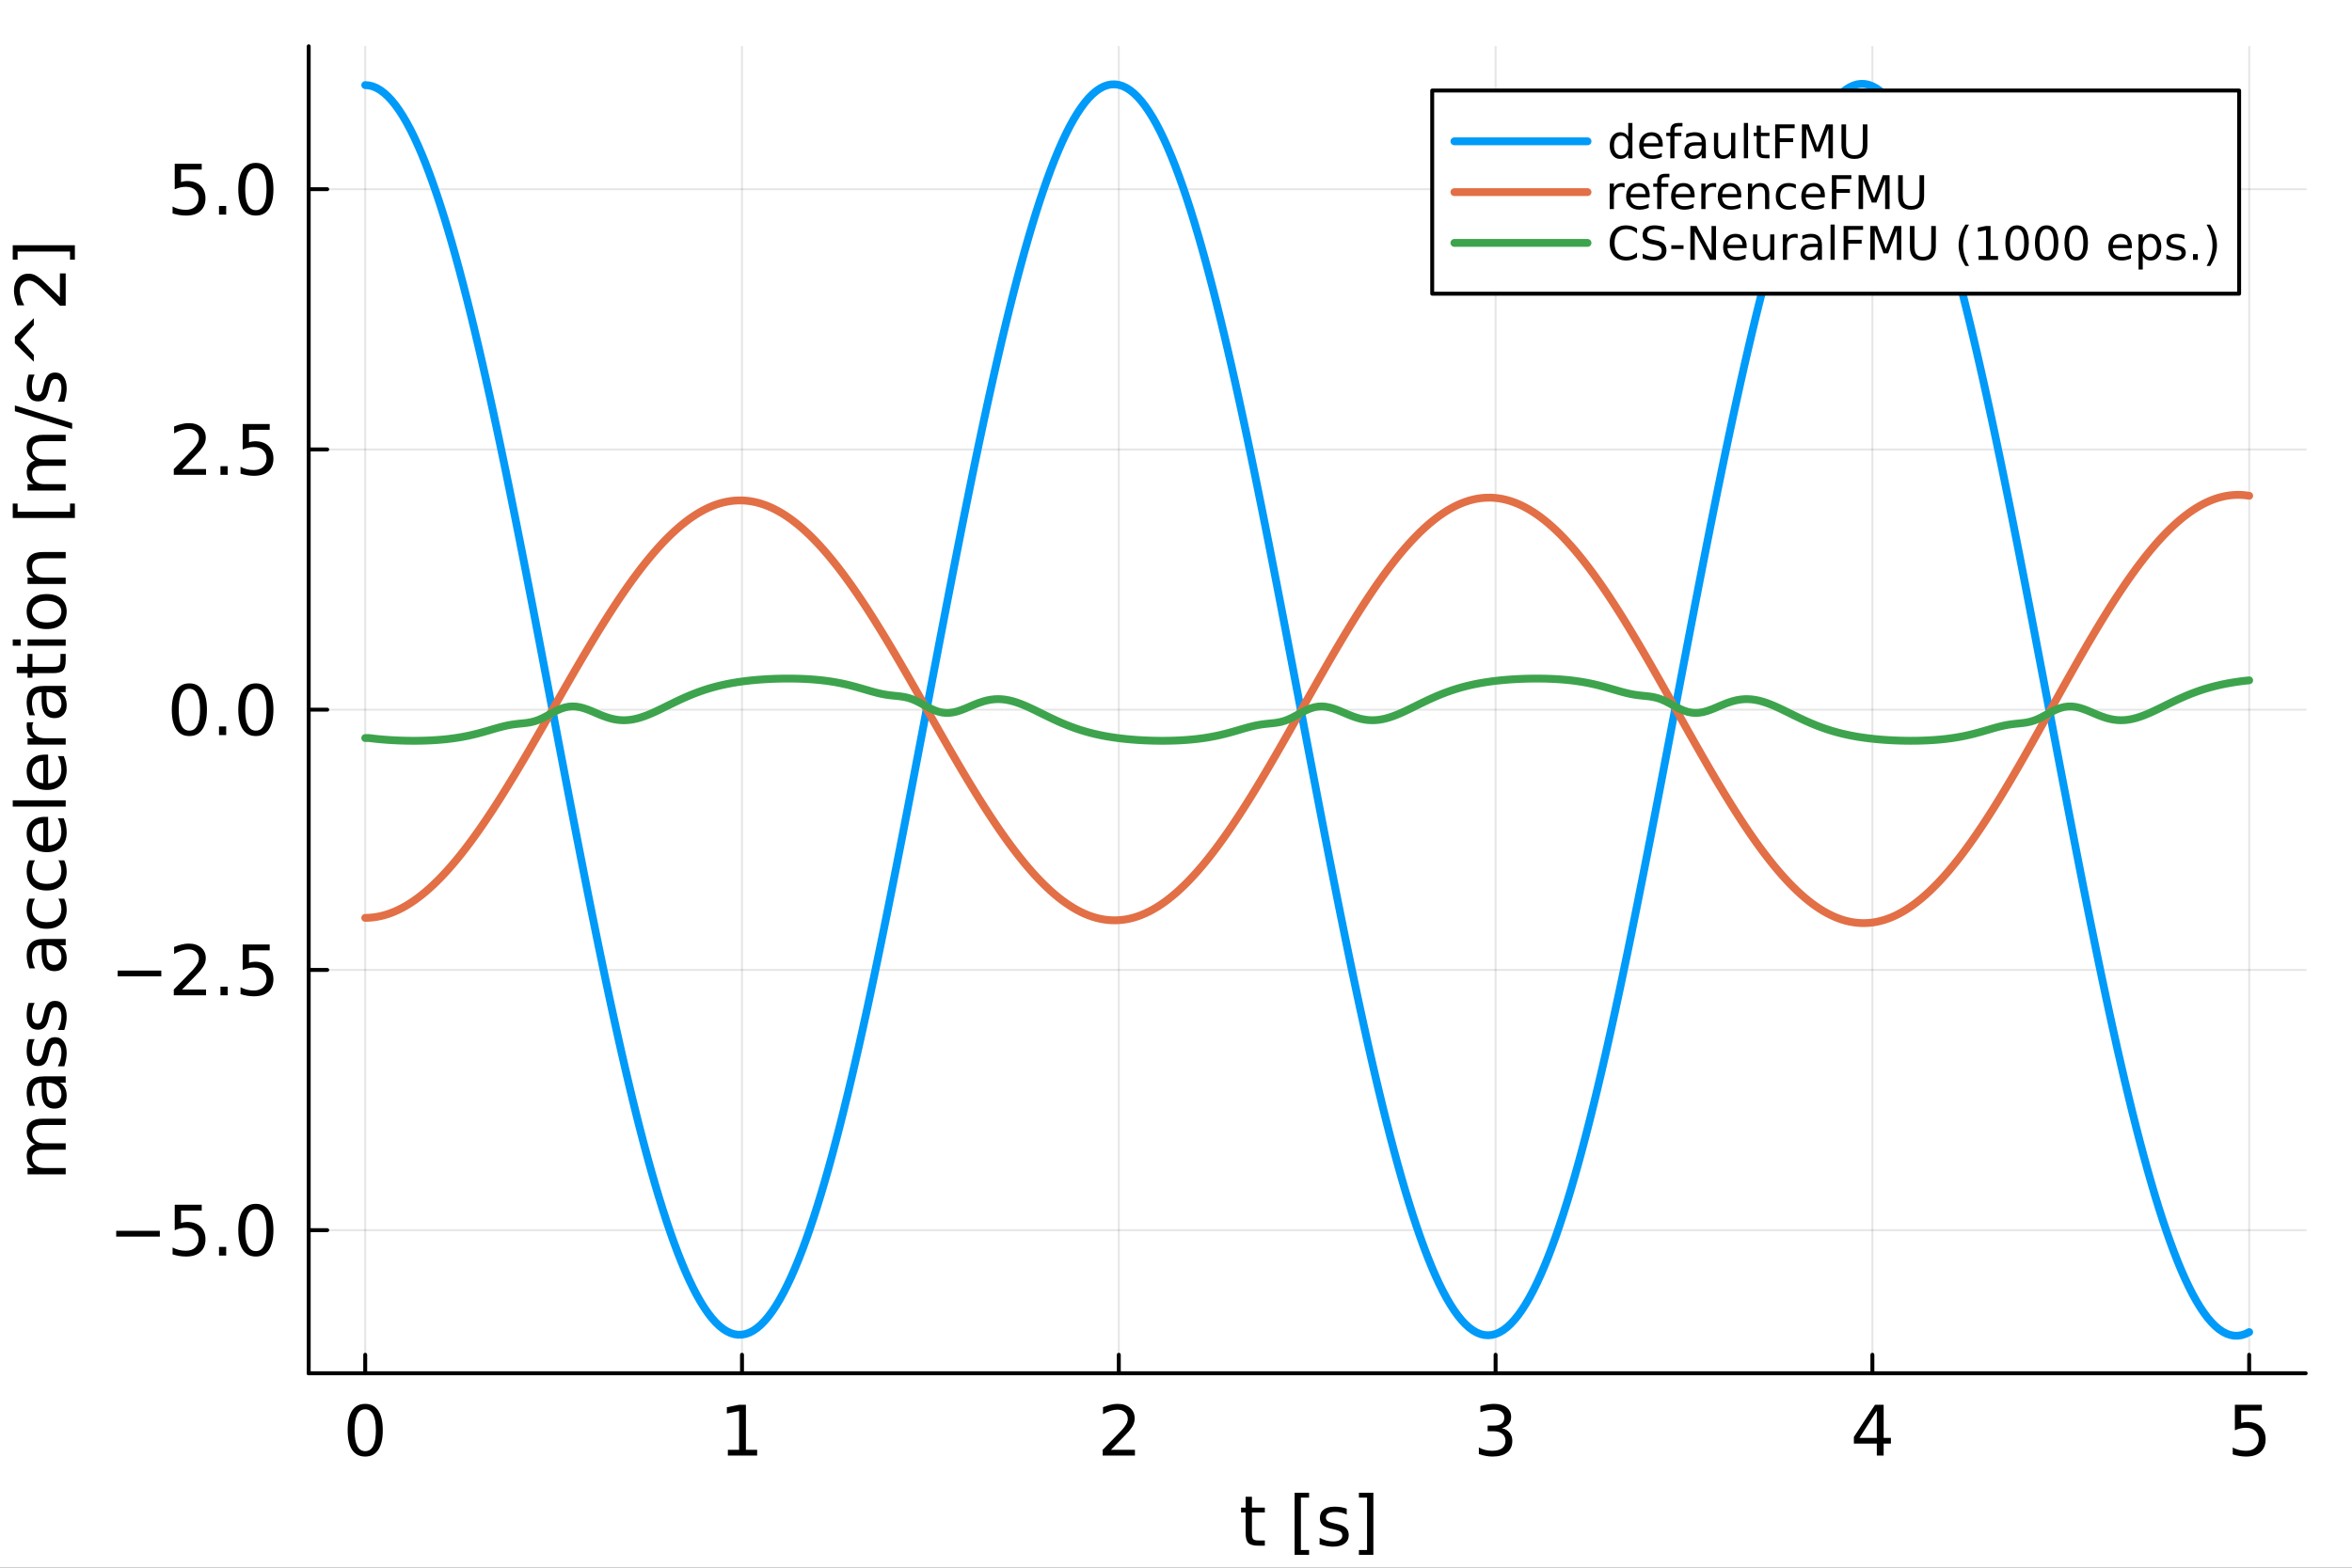 <?xml version="1.0" encoding="utf-8"?>
<svg xmlns="http://www.w3.org/2000/svg" xmlns:xlink="http://www.w3.org/1999/xlink" width="600" height="400" viewBox="0 0 2400 1600">
<rect x="0" y="0" width="2400" height="1600" fill="#333333" stroke="none"/>
<defs>
  <clipPath id="clip930">
    <rect x="0" y="0" width="2400" height="1600"/>
  </clipPath>
</defs>
<path clip-path="url(#clip930)" d="M0 1600 L2400 1600 L2400 0 L0 0  Z" fill="#ffffff" fill-rule="evenodd" fill-opacity="1"/>
<defs>
  <clipPath id="clip931">
    <rect x="480" y="0" width="1681" height="1600"/>
  </clipPath>
</defs>
<path clip-path="url(#clip930)" d="M314.996 1401.58 L2352.76 1401.58 L2352.76 47.244 L314.996 47.244  Z" fill="#ffffff" fill-rule="evenodd" fill-opacity="1"/>
<defs>
  <clipPath id="clip932">
    <rect x="314" y="47" width="2039" height="1355"/>
  </clipPath>
</defs>
<polyline clip-path="url(#clip932)" style="stroke:#000000; stroke-linecap:round; stroke-linejoin:round; stroke-width:2; stroke-opacity:0.1; fill:none" points="372.668,1401.58 372.668,47.244 "/>
<polyline clip-path="url(#clip932)" style="stroke:#000000; stroke-linecap:round; stroke-linejoin:round; stroke-width:2; stroke-opacity:0.1; fill:none" points="757.151,1401.58 757.151,47.244 "/>
<polyline clip-path="url(#clip932)" style="stroke:#000000; stroke-linecap:round; stroke-linejoin:round; stroke-width:2; stroke-opacity:0.1; fill:none" points="1141.63,1401.58 1141.63,47.244 "/>
<polyline clip-path="url(#clip932)" style="stroke:#000000; stroke-linecap:round; stroke-linejoin:round; stroke-width:2; stroke-opacity:0.1; fill:none" points="1526.12,1401.58 1526.12,47.244 "/>
<polyline clip-path="url(#clip932)" style="stroke:#000000; stroke-linecap:round; stroke-linejoin:round; stroke-width:2; stroke-opacity:0.1; fill:none" points="1910.6,1401.58 1910.6,47.244 "/>
<polyline clip-path="url(#clip932)" style="stroke:#000000; stroke-linecap:round; stroke-linejoin:round; stroke-width:2; stroke-opacity:0.1; fill:none" points="2295.08,1401.58 2295.08,47.244 "/>
<polyline clip-path="url(#clip930)" style="stroke:#000000; stroke-linecap:round; stroke-linejoin:round; stroke-width:4; stroke-opacity:1; fill:none" points="314.996,1401.58 2352.76,1401.58 "/>
<polyline clip-path="url(#clip930)" style="stroke:#000000; stroke-linecap:round; stroke-linejoin:round; stroke-width:4; stroke-opacity:1; fill:none" points="372.668,1401.58 372.668,1382.68 "/>
<polyline clip-path="url(#clip930)" style="stroke:#000000; stroke-linecap:round; stroke-linejoin:round; stroke-width:4; stroke-opacity:1; fill:none" points="757.151,1401.58 757.151,1382.68 "/>
<polyline clip-path="url(#clip930)" style="stroke:#000000; stroke-linecap:round; stroke-linejoin:round; stroke-width:4; stroke-opacity:1; fill:none" points="1141.63,1401.58 1141.63,1382.68 "/>
<polyline clip-path="url(#clip930)" style="stroke:#000000; stroke-linecap:round; stroke-linejoin:round; stroke-width:4; stroke-opacity:1; fill:none" points="1526.12,1401.58 1526.12,1382.68 "/>
<polyline clip-path="url(#clip930)" style="stroke:#000000; stroke-linecap:round; stroke-linejoin:round; stroke-width:4; stroke-opacity:1; fill:none" points="1910.6,1401.58 1910.6,1382.68 "/>
<polyline clip-path="url(#clip930)" style="stroke:#000000; stroke-linecap:round; stroke-linejoin:round; stroke-width:4; stroke-opacity:1; fill:none" points="2295.08,1401.58 2295.08,1382.68 "/>
<path clip-path="url(#clip930)" d="M372.668 1438.36 Q367.252 1438.36 364.509 1443.71 Q361.8 1449.02 361.8 1459.71 Q361.8 1470.37 364.509 1475.72 Q367.252 1481.03 372.668 1481.03 Q378.12 1481.03 380.828 1475.72 Q383.571 1470.37 383.571 1459.71 Q383.571 1449.02 380.828 1443.71 Q378.12 1438.36 372.668 1438.36 M372.668 1432.8 Q381.384 1432.8 385.967 1439.71 Q390.585 1446.59 390.585 1459.71 Q390.585 1472.8 385.967 1479.71 Q381.384 1486.59 372.668 1486.59 Q363.953 1486.59 359.335 1479.71 Q354.752 1472.8 354.752 1459.71 Q354.752 1446.59 359.335 1439.71 Q363.953 1432.8 372.668 1432.8 Z" fill="#000000" fill-rule="evenodd" fill-opacity="1" /><path clip-path="url(#clip930)" d="M742.724 1479.68 L754.183 1479.68 L754.183 1440.13 L741.717 1442.63 L741.717 1436.24 L754.113 1433.74 L761.127 1433.74 L761.127 1479.68 L772.585 1479.68 L772.585 1485.58 L742.724 1485.58 L742.724 1479.68 Z" fill="#000000" fill-rule="evenodd" fill-opacity="1" /><path clip-path="url(#clip930)" d="M1133.61 1479.68 L1158.09 1479.68 L1158.09 1485.58 L1125.18 1485.58 L1125.18 1479.68 Q1129.17 1475.55 1136.04 1468.6 Q1142.95 1461.62 1144.72 1459.61 Q1148.09 1455.82 1149.41 1453.22 Q1150.77 1450.58 1150.77 1448.05 Q1150.77 1443.91 1147.85 1441.31 Q1144.97 1438.71 1140.31 1438.71 Q1137.02 1438.71 1133.34 1439.85 Q1129.69 1441 1125.52 1443.32 L1125.52 1436.24 Q1129.76 1434.54 1133.44 1433.67 Q1137.12 1432.8 1140.18 1432.8 Q1148.23 1432.8 1153.02 1436.83 Q1157.81 1440.86 1157.81 1447.59 Q1157.81 1450.79 1156.6 1453.67 Q1155.42 1456.52 1152.26 1460.41 Q1151.39 1461.41 1146.74 1466.24 Q1142.09 1471.03 1133.61 1479.68 Z" fill="#000000" fill-rule="evenodd" fill-opacity="1" /><path clip-path="url(#clip930)" d="M1532.49 1457.63 Q1537.52 1458.7 1540.34 1462.11 Q1543.18 1465.51 1543.18 1470.51 Q1543.18 1478.18 1537.91 1482.39 Q1532.63 1486.59 1522.91 1486.59 Q1519.64 1486.59 1516.17 1485.93 Q1512.73 1485.3 1509.05 1484.02 L1509.05 1477.25 Q1511.97 1478.95 1515.44 1479.82 Q1518.91 1480.68 1522.7 1480.68 Q1529.29 1480.68 1532.73 1478.08 Q1536.2 1475.48 1536.2 1470.51 Q1536.2 1465.93 1532.98 1463.36 Q1529.78 1460.75 1524.05 1460.75 L1518.01 1460.75 L1518.01 1454.99 L1524.33 1454.99 Q1529.5 1454.99 1532.25 1452.94 Q1534.99 1450.86 1534.99 1446.97 Q1534.99 1442.98 1532.14 1440.86 Q1529.33 1438.71 1524.05 1438.71 Q1521.17 1438.71 1517.87 1439.33 Q1514.57 1439.96 1510.61 1441.27 L1510.61 1435.02 Q1514.61 1433.91 1518.08 1433.36 Q1521.59 1432.8 1524.68 1432.8 Q1532.66 1432.8 1537.32 1436.45 Q1541.97 1440.06 1541.97 1446.24 Q1541.97 1450.55 1539.5 1453.53 Q1537.04 1456.48 1532.49 1457.63 Z" fill="#000000" fill-rule="evenodd" fill-opacity="1" /><path clip-path="url(#clip930)" d="M1915.11 1439.85 L1897.41 1467.52 L1915.11 1467.52 L1915.11 1439.85 M1913.27 1433.74 L1922.09 1433.74 L1922.09 1467.52 L1929.49 1467.52 L1929.49 1473.36 L1922.09 1473.36 L1922.09 1485.58 L1915.11 1485.58 L1915.11 1473.36 L1891.71 1473.36 L1891.71 1466.59 L1913.27 1433.74 Z" fill="#000000" fill-rule="evenodd" fill-opacity="1" /><path clip-path="url(#clip930)" d="M2280.5 1433.74 L2308.03 1433.74 L2308.03 1439.64 L2286.92 1439.64 L2286.92 1452.35 Q2288.45 1451.83 2289.98 1451.59 Q2291.51 1451.31 2293.03 1451.31 Q2301.72 1451.31 2306.78 1456.07 Q2311.85 1460.82 2311.85 1468.95 Q2311.85 1477.32 2306.65 1481.97 Q2301.44 1486.59 2291.96 1486.59 Q2288.69 1486.59 2285.29 1486.03 Q2281.92 1485.48 2278.31 1484.36 L2278.31 1477.32 Q2281.44 1479.02 2284.77 1479.85 Q2288.1 1480.68 2291.82 1480.68 Q2297.83 1480.68 2301.33 1477.52 Q2304.84 1474.36 2304.84 1468.95 Q2304.84 1463.53 2301.33 1460.37 Q2297.83 1457.21 2291.82 1457.21 Q2289.01 1457.21 2286.19 1457.84 Q2283.42 1458.46 2280.5 1459.78 L2280.5 1433.74 Z" fill="#000000" fill-rule="evenodd" fill-opacity="1" /><path clip-path="url(#clip930)" d="M1277.49 1527.62 L1277.49 1538.66 L1290.65 1538.66 L1290.65 1543.62 L1277.49 1543.62 L1277.49 1564.74 Q1277.49 1569.49 1278.77 1570.85 Q1280.09 1572.2 1284.08 1572.2 L1290.65 1572.2 L1290.65 1577.55 L1284.08 1577.55 Q1276.69 1577.55 1273.88 1574.8 Q1271.06 1572.03 1271.06 1564.74 L1271.06 1543.62 L1266.38 1543.62 L1266.38 1538.66 L1271.06 1538.66 L1271.06 1527.62 L1277.49 1527.62 Z" fill="#000000" fill-rule="evenodd" fill-opacity="1" /><path clip-path="url(#clip930)" d="M1321.06 1523.52 L1335.79 1523.52 L1335.79 1528.49 L1327.45 1528.49 L1327.45 1581.96 L1335.79 1581.96 L1335.79 1586.92 L1321.06 1586.92 L1321.06 1523.52 Z" fill="#000000" fill-rule="evenodd" fill-opacity="1" /><path clip-path="url(#clip930)" d="M1374.19 1539.8 L1374.19 1545.85 Q1371.48 1544.46 1368.56 1543.76 Q1365.65 1543.07 1362.52 1543.07 Q1357.76 1543.07 1355.37 1544.53 Q1353.01 1545.99 1353.01 1548.9 Q1353.01 1551.12 1354.71 1552.41 Q1356.41 1553.66 1361.55 1554.8 L1363.74 1555.29 Q1370.54 1556.75 1373.39 1559.42 Q1376.27 1562.06 1376.27 1566.82 Q1376.27 1572.24 1371.97 1575.4 Q1367.7 1578.55 1360.2 1578.55 Q1357.07 1578.55 1353.67 1577.93 Q1350.3 1577.34 1346.55 1576.12 L1346.55 1569.53 Q1350.09 1571.37 1353.53 1572.3 Q1356.97 1573.21 1360.33 1573.21 Q1364.85 1573.21 1367.28 1571.68 Q1369.71 1570.12 1369.71 1567.3 Q1369.71 1564.7 1367.94 1563.31 Q1366.2 1561.92 1360.26 1560.64 L1358.04 1560.12 Q1352.11 1558.87 1349.47 1556.3 Q1346.83 1553.69 1346.83 1549.18 Q1346.83 1543.69 1350.72 1540.71 Q1354.6 1537.72 1361.76 1537.72 Q1365.3 1537.72 1368.42 1538.24 Q1371.55 1538.76 1374.19 1539.8 Z" fill="#000000" fill-rule="evenodd" fill-opacity="1" /><path clip-path="url(#clip930)" d="M1401.38 1523.52 L1401.38 1586.92 L1386.65 1586.92 L1386.65 1581.96 L1394.95 1581.96 L1394.95 1528.49 L1386.65 1528.49 L1386.65 1523.52 L1401.38 1523.52 Z" fill="#000000" fill-rule="evenodd" fill-opacity="1" /><polyline clip-path="url(#clip932)" style="stroke:#000000; stroke-linecap:round; stroke-linejoin:round; stroke-width:2; stroke-opacity:0.1; fill:none" points="314.996,1255.51 2352.76,1255.51 "/>
<polyline clip-path="url(#clip932)" style="stroke:#000000; stroke-linecap:round; stroke-linejoin:round; stroke-width:2; stroke-opacity:0.1; fill:none" points="314.996,989.905 2352.76,989.905 "/>
<polyline clip-path="url(#clip932)" style="stroke:#000000; stroke-linecap:round; stroke-linejoin:round; stroke-width:2; stroke-opacity:0.1; fill:none" points="314.996,724.304 2352.76,724.304 "/>
<polyline clip-path="url(#clip932)" style="stroke:#000000; stroke-linecap:round; stroke-linejoin:round; stroke-width:2; stroke-opacity:0.1; fill:none" points="314.996,458.703 2352.76,458.703 "/>
<polyline clip-path="url(#clip932)" style="stroke:#000000; stroke-linecap:round; stroke-linejoin:round; stroke-width:2; stroke-opacity:0.1; fill:none" points="314.996,193.102 2352.76,193.102 "/>
<polyline clip-path="url(#clip930)" style="stroke:#000000; stroke-linecap:round; stroke-linejoin:round; stroke-width:4; stroke-opacity:1; fill:none" points="314.996,1401.58 314.996,47.244 "/>
<polyline clip-path="url(#clip930)" style="stroke:#000000; stroke-linecap:round; stroke-linejoin:round; stroke-width:4; stroke-opacity:1; fill:none" points="314.996,1255.51 333.894,1255.51 "/>
<polyline clip-path="url(#clip930)" style="stroke:#000000; stroke-linecap:round; stroke-linejoin:round; stroke-width:4; stroke-opacity:1; fill:none" points="314.996,989.905 333.894,989.905 "/>
<polyline clip-path="url(#clip930)" style="stroke:#000000; stroke-linecap:round; stroke-linejoin:round; stroke-width:4; stroke-opacity:1; fill:none" points="314.996,724.304 333.894,724.304 "/>
<polyline clip-path="url(#clip930)" style="stroke:#000000; stroke-linecap:round; stroke-linejoin:round; stroke-width:4; stroke-opacity:1; fill:none" points="314.996,458.703 333.894,458.703 "/>
<polyline clip-path="url(#clip930)" style="stroke:#000000; stroke-linecap:round; stroke-linejoin:round; stroke-width:4; stroke-opacity:1; fill:none" points="314.996,193.102 333.894,193.102 "/>
<path clip-path="url(#clip930)" d="M118.58 1256.18 L163.094 1256.18 L163.094 1262.09 L118.58 1262.09 L118.58 1256.18 Z" fill="#000000" fill-rule="evenodd" fill-opacity="1" /><path clip-path="url(#clip930)" d="M178.302 1229.59 L205.837 1229.59 L205.837 1235.49 L184.726 1235.49 L184.726 1248.2 Q186.253 1247.68 187.781 1247.43 Q189.309 1247.15 190.837 1247.15 Q199.517 1247.15 204.587 1251.91 Q209.656 1256.67 209.656 1264.79 Q209.656 1273.16 204.448 1277.81 Q199.239 1282.43 189.76 1282.43 Q186.496 1282.43 183.094 1281.88 Q179.726 1281.32 176.115 1280.21 L176.115 1273.16 Q179.24 1274.86 182.573 1275.7 Q185.906 1276.53 189.621 1276.53 Q195.628 1276.53 199.135 1273.37 Q202.642 1270.21 202.642 1264.79 Q202.642 1259.38 199.135 1256.22 Q195.628 1253.06 189.621 1253.06 Q186.809 1253.06 183.996 1253.68 Q181.219 1254.31 178.302 1255.63 L178.302 1229.59 Z" fill="#000000" fill-rule="evenodd" fill-opacity="1" /><path clip-path="url(#clip930)" d="M223.475 1272.61 L230.802 1272.61 L230.802 1281.43 L223.475 1281.43 L223.475 1272.61 Z" fill="#000000" fill-rule="evenodd" fill-opacity="1" /><path clip-path="url(#clip930)" d="M261.079 1234.2 Q255.663 1234.2 252.92 1239.55 Q250.211 1244.86 250.211 1255.56 Q250.211 1266.22 252.92 1271.56 Q255.663 1276.88 261.079 1276.88 Q266.531 1276.88 269.239 1271.56 Q271.982 1266.22 271.982 1255.56 Q271.982 1244.86 269.239 1239.55 Q266.531 1234.2 261.079 1234.2 M261.079 1228.65 Q269.795 1228.65 274.378 1235.56 Q278.996 1242.43 278.996 1255.56 Q278.996 1268.65 274.378 1275.56 Q269.795 1282.43 261.079 1282.43 Q252.364 1282.43 247.746 1275.56 Q243.163 1268.65 243.163 1255.56 Q243.163 1242.43 247.746 1235.56 Q252.364 1228.65 261.079 1228.65 Z" fill="#000000" fill-rule="evenodd" fill-opacity="1" /><path clip-path="url(#clip930)" d="M120.073 990.582 L164.587 990.582 L164.587 996.484 L120.073 996.484 L120.073 990.582 Z" fill="#000000" fill-rule="evenodd" fill-opacity="1" /><path clip-path="url(#clip930)" d="M185.767 1009.92 L210.246 1009.92 L210.246 1015.82 L177.33 1015.82 L177.33 1009.92 Q181.323 1005.79 188.198 998.845 Q195.108 991.866 196.878 989.852 Q200.246 986.068 201.566 983.464 Q202.92 980.825 202.92 978.29 Q202.92 974.158 200.003 971.554 Q197.121 968.95 192.469 968.95 Q189.17 968.95 185.49 970.096 Q181.844 971.241 177.677 973.568 L177.677 966.485 Q181.913 964.783 185.594 963.915 Q189.274 963.047 192.33 963.047 Q200.385 963.047 205.177 967.075 Q209.969 971.103 209.969 977.839 Q209.969 981.033 208.753 983.915 Q207.573 986.762 204.413 990.651 Q203.545 991.658 198.892 996.484 Q194.239 1001.28 185.767 1009.92 Z" fill="#000000" fill-rule="evenodd" fill-opacity="1" /><path clip-path="url(#clip930)" d="M224.968 1007.01 L232.295 1007.01 L232.295 1015.82 L224.968 1015.82 L224.968 1007.01 Z" fill="#000000" fill-rule="evenodd" fill-opacity="1" /><path clip-path="url(#clip930)" d="M247.642 963.985 L275.177 963.985 L275.177 969.887 L254.066 969.887 L254.066 982.596 Q255.593 982.075 257.121 981.832 Q258.649 981.554 260.177 981.554 Q268.857 981.554 273.927 986.311 Q278.996 991.068 278.996 999.193 Q278.996 1007.56 273.788 1012.21 Q268.579 1016.83 259.1 1016.83 Q255.836 1016.83 252.434 1016.28 Q249.066 1015.72 245.454 1014.61 L245.454 1007.56 Q248.579 1009.26 251.913 1010.1 Q255.246 1010.93 258.961 1010.93 Q264.968 1010.93 268.475 1007.77 Q271.982 1004.61 271.982 999.193 Q271.982 993.776 268.475 990.616 Q264.968 987.457 258.961 987.457 Q256.149 987.457 253.336 988.082 Q250.559 988.707 247.642 990.026 L247.642 963.985 Z" fill="#000000" fill-rule="evenodd" fill-opacity="1" /><path clip-path="url(#clip930)" d="M193.233 703.002 Q187.816 703.002 185.073 708.349 Q182.365 713.661 182.365 724.356 Q182.365 735.015 185.073 740.363 Q187.816 745.675 193.233 745.675 Q198.684 745.675 201.392 740.363 Q204.135 735.015 204.135 724.356 Q204.135 713.661 201.392 708.349 Q198.684 703.002 193.233 703.002 M193.233 697.446 Q201.948 697.446 206.531 704.356 Q211.149 711.231 211.149 724.356 Q211.149 737.446 206.531 744.356 Q201.948 751.231 193.233 751.231 Q184.517 751.231 179.899 744.356 Q175.316 737.446 175.316 724.356 Q175.316 711.231 179.899 704.356 Q184.517 697.446 193.233 697.446 Z" fill="#000000" fill-rule="evenodd" fill-opacity="1" /><path clip-path="url(#clip930)" d="M223.475 741.404 L230.802 741.404 L230.802 750.224 L223.475 750.224 L223.475 741.404 Z" fill="#000000" fill-rule="evenodd" fill-opacity="1" /><path clip-path="url(#clip930)" d="M261.079 703.002 Q255.663 703.002 252.92 708.349 Q250.211 713.661 250.211 724.356 Q250.211 735.015 252.92 740.363 Q255.663 745.675 261.079 745.675 Q266.531 745.675 269.239 740.363 Q271.982 735.015 271.982 724.356 Q271.982 713.661 269.239 708.349 Q266.531 703.002 261.079 703.002 M261.079 697.446 Q269.795 697.446 274.378 704.356 Q278.996 711.231 278.996 724.356 Q278.996 737.446 274.378 744.356 Q269.795 751.231 261.079 751.231 Q252.364 751.231 247.746 744.356 Q243.163 737.446 243.163 724.356 Q243.163 711.231 247.746 704.356 Q252.364 697.446 261.079 697.446 Z" fill="#000000" fill-rule="evenodd" fill-opacity="1" /><path clip-path="url(#clip930)" d="M185.767 478.72 L210.246 478.72 L210.246 484.623 L177.33 484.623 L177.33 478.72 Q181.323 474.588 188.198 467.644 Q195.108 460.664 196.878 458.651 Q200.246 454.866 201.566 452.262 Q202.92 449.623 202.92 447.088 Q202.92 442.956 200.003 440.352 Q197.121 437.748 192.469 437.748 Q189.17 437.748 185.49 438.894 Q181.844 440.04 177.677 442.366 L177.677 435.283 Q181.913 433.581 185.594 432.713 Q189.274 431.845 192.33 431.845 Q200.385 431.845 205.177 435.873 Q209.969 439.901 209.969 446.637 Q209.969 449.831 208.753 452.713 Q207.573 455.56 204.413 459.449 Q203.545 460.456 198.892 465.282 Q194.239 470.074 185.767 478.72 Z" fill="#000000" fill-rule="evenodd" fill-opacity="1" /><path clip-path="url(#clip930)" d="M224.968 475.803 L232.295 475.803 L232.295 484.623 L224.968 484.623 L224.968 475.803 Z" fill="#000000" fill-rule="evenodd" fill-opacity="1" /><path clip-path="url(#clip930)" d="M247.642 432.783 L275.177 432.783 L275.177 438.685 L254.066 438.685 L254.066 451.394 Q255.593 450.873 257.121 450.63 Q258.649 450.352 260.177 450.352 Q268.857 450.352 273.927 455.109 Q278.996 459.866 278.996 467.991 Q278.996 476.359 273.788 481.012 Q268.579 485.63 259.1 485.63 Q255.836 485.63 252.434 485.074 Q249.066 484.518 245.454 483.407 L245.454 476.359 Q248.579 478.06 251.913 478.894 Q255.246 479.727 258.961 479.727 Q264.968 479.727 268.475 476.567 Q271.982 473.407 271.982 467.991 Q271.982 462.574 268.475 459.414 Q264.968 456.255 258.961 456.255 Q256.149 456.255 253.336 456.88 Q250.559 457.505 247.642 458.824 L247.642 432.783 Z" fill="#000000" fill-rule="evenodd" fill-opacity="1" /><path clip-path="url(#clip930)" d="M178.302 167.182 L205.837 167.182 L205.837 173.084 L184.726 173.084 L184.726 185.793 Q186.253 185.272 187.781 185.029 Q189.309 184.751 190.837 184.751 Q199.517 184.751 204.587 189.508 Q209.656 194.265 209.656 202.39 Q209.656 210.758 204.448 215.411 Q199.239 220.029 189.76 220.029 Q186.496 220.029 183.094 219.473 Q179.726 218.918 176.115 217.806 L176.115 210.758 Q179.24 212.459 182.573 213.293 Q185.906 214.126 189.621 214.126 Q195.628 214.126 199.135 210.966 Q202.642 207.807 202.642 202.39 Q202.642 196.973 199.135 193.814 Q195.628 190.654 189.621 190.654 Q186.809 190.654 183.996 191.279 Q181.219 191.904 178.302 193.223 L178.302 167.182 Z" fill="#000000" fill-rule="evenodd" fill-opacity="1" /><path clip-path="url(#clip930)" d="M223.475 210.202 L230.802 210.202 L230.802 219.022 L223.475 219.022 L223.475 210.202 Z" fill="#000000" fill-rule="evenodd" fill-opacity="1" /><path clip-path="url(#clip930)" d="M261.079 171.8 Q255.663 171.8 252.92 177.147 Q250.211 182.459 250.211 193.154 Q250.211 203.813 252.92 209.161 Q255.663 214.473 261.079 214.473 Q266.531 214.473 269.239 209.161 Q271.982 203.813 271.982 193.154 Q271.982 182.459 269.239 177.147 Q266.531 171.8 261.079 171.8 M261.079 166.244 Q269.795 166.244 274.378 173.154 Q278.996 180.029 278.996 193.154 Q278.996 206.244 274.378 213.154 Q269.795 220.029 261.079 220.029 Q252.364 220.029 247.746 213.154 Q243.163 206.244 243.163 193.154 Q243.163 180.029 247.746 173.154 Q252.364 166.244 261.079 166.244 Z" fill="#000000" fill-rule="evenodd" fill-opacity="1" /><path clip-path="url(#clip930)" d="M35.605 1168 Q31.299 1165.61 29.251 1162.27 Q27.202 1158.94 27.202 1154.43 Q27.202 1148.35 31.473 1145.05 Q35.709 1141.75 43.556 1141.75 L67.028 1141.75 L67.028 1148.18 L43.764 1148.18 Q38.174 1148.18 35.466 1150.16 Q32.758 1152.14 32.758 1156.2 Q32.758 1161.16 36.056 1164.05 Q39.355 1166.93 45.049 1166.93 L67.028 1166.93 L67.028 1173.35 L43.764 1173.35 Q38.139 1173.35 35.466 1175.33 Q32.758 1177.31 32.758 1181.44 Q32.758 1186.34 36.091 1189.22 Q39.389 1192.1 45.049 1192.1 L67.028 1192.1 L67.028 1198.52 L28.14 1198.52 L28.14 1192.1 L34.181 1192.1 Q30.605 1189.91 28.903 1186.86 Q27.202 1183.8 27.202 1179.6 Q27.202 1175.36 29.355 1172.41 Q31.508 1169.43 35.605 1168 Z" fill="#000000" fill-rule="evenodd" fill-opacity="1" /><path clip-path="url(#clip930)" d="M47.48 1111.34 Q47.48 1119.08 49.251 1122.07 Q51.021 1125.05 55.292 1125.05 Q58.695 1125.05 60.709 1122.83 Q62.688 1120.57 62.688 1116.72 Q62.688 1111.41 58.938 1108.21 Q55.153 1104.98 48.903 1104.98 L47.48 1104.98 L47.48 1111.34 M44.841 1098.59 L67.028 1098.59 L67.028 1104.98 L61.125 1104.98 Q64.667 1107.17 66.368 1110.43 Q68.035 1113.7 68.035 1118.42 Q68.035 1124.39 64.702 1127.93 Q61.334 1131.44 55.709 1131.44 Q49.146 1131.44 45.813 1127.07 Q42.48 1122.66 42.48 1113.94 L42.48 1104.98 L41.855 1104.98 Q37.445 1104.98 35.049 1107.9 Q32.619 1110.78 32.619 1116.02 Q32.619 1119.36 33.417 1122.52 Q34.216 1125.68 35.813 1128.59 L29.91 1128.59 Q28.556 1125.09 27.896 1121.79 Q27.202 1118.49 27.202 1115.36 Q27.202 1106.93 31.577 1102.76 Q35.952 1098.59 44.841 1098.59 Z" fill="#000000" fill-rule="evenodd" fill-opacity="1" /><path clip-path="url(#clip930)" d="M29.285 1060.64 L35.327 1060.64 Q33.938 1063.35 33.244 1066.27 Q32.549 1069.18 32.549 1072.31 Q32.549 1077.07 34.008 1079.46 Q35.466 1081.82 38.383 1081.82 Q40.605 1081.82 41.889 1080.12 Q43.139 1078.42 44.285 1073.28 L44.771 1071.09 Q46.23 1064.29 48.903 1061.44 Q51.542 1058.56 56.299 1058.56 Q61.716 1058.56 64.875 1062.87 Q68.035 1067.14 68.035 1074.64 Q68.035 1077.76 67.41 1081.16 Q66.82 1084.53 65.605 1088.28 L59.007 1088.28 Q60.848 1084.74 61.785 1081.3 Q62.688 1077.86 62.688 1074.5 Q62.688 1069.98 61.16 1067.55 Q59.598 1065.12 56.785 1065.12 Q54.181 1065.12 52.792 1066.89 Q51.403 1068.63 50.118 1074.57 L49.598 1076.79 Q48.348 1082.73 45.778 1085.36 Q43.174 1088 38.66 1088 Q33.174 1088 30.188 1084.11 Q27.202 1080.23 27.202 1073.07 Q27.202 1069.53 27.723 1066.41 Q28.244 1063.28 29.285 1060.64 Z" fill="#000000" fill-rule="evenodd" fill-opacity="1" /><path clip-path="url(#clip930)" d="M29.285 1023.59 L35.327 1023.59 Q33.938 1026.3 33.244 1029.22 Q32.549 1032.14 32.549 1035.26 Q32.549 1040.02 34.008 1042.41 Q35.466 1044.77 38.383 1044.77 Q40.605 1044.77 41.889 1043.07 Q43.139 1041.37 44.285 1036.23 L44.771 1034.05 Q46.23 1027.24 48.903 1024.39 Q51.542 1021.51 56.299 1021.51 Q61.716 1021.51 64.875 1025.82 Q68.035 1030.09 68.035 1037.59 Q68.035 1040.71 67.41 1044.12 Q66.82 1047.48 65.605 1051.23 L59.007 1051.23 Q60.848 1047.69 61.785 1044.25 Q62.688 1040.82 62.688 1037.45 Q62.688 1032.93 61.16 1030.5 Q59.598 1028.07 56.785 1028.07 Q54.181 1028.07 52.792 1029.84 Q51.403 1031.58 50.118 1037.52 L49.598 1039.74 Q48.348 1045.68 45.778 1048.32 Q43.174 1050.96 38.66 1050.96 Q33.174 1050.96 30.188 1047.07 Q27.202 1043.18 27.202 1036.02 Q27.202 1032.48 27.723 1029.36 Q28.244 1026.23 29.285 1023.59 Z" fill="#000000" fill-rule="evenodd" fill-opacity="1" /><path clip-path="url(#clip930)" d="M47.48 971.06 Q47.48 978.803 49.251 981.789 Q51.021 984.775 55.292 984.775 Q58.695 984.775 60.709 982.553 Q62.688 980.296 62.688 976.442 Q62.688 971.129 58.938 967.935 Q55.153 964.706 48.903 964.706 L47.48 964.706 L47.48 971.06 M44.841 958.317 L67.028 958.317 L67.028 964.706 L61.125 964.706 Q64.667 966.893 66.368 970.157 Q68.035 973.421 68.035 978.143 Q68.035 984.115 64.702 987.657 Q61.334 991.164 55.709 991.164 Q49.146 991.164 45.813 986.789 Q42.48 982.379 42.48 973.664 L42.48 964.706 L41.855 964.706 Q37.445 964.706 35.049 967.622 Q32.619 970.504 32.619 975.747 Q32.619 979.081 33.417 982.24 Q34.216 985.4 35.813 988.317 L29.91 988.317 Q28.556 984.81 27.896 981.511 Q27.202 978.213 27.202 975.088 Q27.202 966.65 31.577 962.484 Q35.952 958.317 44.841 958.317 Z" fill="#000000" fill-rule="evenodd" fill-opacity="1" /><path clip-path="url(#clip930)" d="M29.633 917.171 L35.605 917.171 Q34.112 919.88 33.383 922.623 Q32.619 925.331 32.619 928.109 Q32.619 934.324 36.577 937.762 Q40.501 941.199 47.618 941.199 Q54.737 941.199 58.695 937.762 Q62.618 934.324 62.618 928.109 Q62.618 925.331 61.889 922.623 Q61.125 919.88 59.632 917.171 L65.535 917.171 Q66.785 919.845 67.41 922.727 Q68.035 925.574 68.035 928.803 Q68.035 937.588 62.514 942.761 Q56.993 947.935 47.618 947.935 Q38.105 947.935 32.653 942.727 Q27.202 937.484 27.202 928.387 Q27.202 925.435 27.827 922.623 Q28.417 919.81 29.633 917.171 Z" fill="#000000" fill-rule="evenodd" fill-opacity="1" /><path clip-path="url(#clip930)" d="M29.633 878.074 L35.605 878.074 Q34.112 880.783 33.383 883.526 Q32.619 886.234 32.619 889.012 Q32.619 895.227 36.577 898.665 Q40.501 902.102 47.618 902.102 Q54.737 902.102 58.695 898.665 Q62.618 895.227 62.618 889.012 Q62.618 886.234 61.889 883.526 Q61.125 880.783 59.632 878.074 L65.535 878.074 Q66.785 880.748 67.41 883.63 Q68.035 886.477 68.035 889.706 Q68.035 898.491 62.514 903.664 Q56.993 908.838 47.618 908.838 Q38.105 908.838 32.653 903.63 Q27.202 898.387 27.202 889.29 Q27.202 886.338 27.827 883.526 Q28.417 880.713 29.633 878.074 Z" fill="#000000" fill-rule="evenodd" fill-opacity="1" /><path clip-path="url(#clip930)" d="M45.987 833.7 L49.112 833.7 L49.112 863.074 Q55.709 862.658 59.181 859.116 Q62.618 855.54 62.618 849.186 Q62.618 845.505 61.716 842.068 Q60.813 838.595 59.007 835.193 L65.049 835.193 Q66.507 838.63 67.271 842.241 Q68.035 845.852 68.035 849.568 Q68.035 858.873 62.618 864.324 Q57.202 869.741 47.966 869.741 Q38.417 869.741 32.827 864.602 Q27.202 859.429 27.202 850.679 Q27.202 842.831 32.271 838.283 Q37.306 833.7 45.987 833.7 M44.112 840.088 Q38.869 840.158 35.744 843.04 Q32.619 845.887 32.619 850.609 Q32.619 855.956 35.639 859.186 Q38.66 862.38 44.146 862.866 L44.112 840.088 Z" fill="#000000" fill-rule="evenodd" fill-opacity="1" /><path clip-path="url(#clip930)" d="M13.001 823.214 L13.001 816.825 L67.028 816.825 L67.028 823.214 L13.001 823.214 Z" fill="#000000" fill-rule="evenodd" fill-opacity="1" /><path clip-path="url(#clip930)" d="M45.987 770.193 L49.112 770.193 L49.112 799.568 Q55.709 799.151 59.181 795.61 Q62.618 792.033 62.618 785.679 Q62.618 781.998 61.716 778.561 Q60.813 775.089 59.007 771.686 L65.049 771.686 Q66.507 775.124 67.271 778.735 Q68.035 782.346 68.035 786.061 Q68.035 795.366 62.618 800.818 Q57.202 806.234 47.966 806.234 Q38.417 806.234 32.827 801.096 Q27.202 795.922 27.202 787.172 Q27.202 779.325 32.271 774.776 Q37.306 770.193 45.987 770.193 M44.112 776.582 Q38.869 776.651 35.744 779.533 Q32.619 782.38 32.619 787.103 Q32.619 792.45 35.639 795.679 Q38.66 798.873 44.146 799.359 L44.112 776.582 Z" fill="#000000" fill-rule="evenodd" fill-opacity="1" /><path clip-path="url(#clip930)" d="M34.112 737.172 Q33.487 738.249 33.209 739.533 Q32.896 740.783 32.896 742.311 Q32.896 747.728 36.438 750.644 Q39.945 753.526 46.542 753.526 L67.028 753.526 L67.028 759.95 L28.14 759.95 L28.14 753.526 L34.181 753.526 Q30.64 751.513 28.938 748.283 Q27.202 745.054 27.202 740.436 Q27.202 739.776 27.306 738.978 Q27.376 738.179 27.549 737.207 L34.112 737.172 Z" fill="#000000" fill-rule="evenodd" fill-opacity="1" /><path clip-path="url(#clip930)" d="M47.48 712.797 Q47.48 720.54 49.251 723.527 Q51.021 726.513 55.292 726.513 Q58.695 726.513 60.709 724.29 Q62.688 722.034 62.688 718.179 Q62.688 712.867 58.938 709.672 Q55.153 706.443 48.903 706.443 L47.48 706.443 L47.48 712.797 M44.841 700.054 L67.028 700.054 L67.028 706.443 L61.125 706.443 Q64.667 708.631 66.368 711.895 Q68.035 715.159 68.035 719.881 Q68.035 725.853 64.702 729.395 Q61.334 732.902 55.709 732.902 Q49.146 732.902 45.813 728.527 Q42.48 724.117 42.48 715.402 L42.48 706.443 L41.855 706.443 Q37.445 706.443 35.049 709.36 Q32.619 712.242 32.619 717.485 Q32.619 720.818 33.417 723.978 Q34.216 727.138 35.813 730.054 L29.91 730.054 Q28.556 726.547 27.896 723.249 Q27.202 719.95 27.202 716.825 Q27.202 708.388 31.577 704.221 Q35.952 700.054 44.841 700.054 Z" fill="#000000" fill-rule="evenodd" fill-opacity="1" /><path clip-path="url(#clip930)" d="M17.098 680.575 L28.14 680.575 L28.14 667.416 L33.105 667.416 L33.105 680.575 L54.216 680.575 Q58.973 680.575 60.327 679.291 Q61.681 677.971 61.681 673.978 L61.681 667.416 L67.028 667.416 L67.028 673.978 Q67.028 681.374 64.285 684.186 Q61.507 686.999 54.216 686.999 L33.105 686.999 L33.105 691.686 L28.14 691.686 L28.14 686.999 L17.098 686.999 L17.098 680.575 Z" fill="#000000" fill-rule="evenodd" fill-opacity="1" /><path clip-path="url(#clip930)" d="M28.14 659.013 L28.14 652.624 L67.028 652.624 L67.028 659.013 L28.14 659.013 M13.001 659.013 L13.001 652.624 L21.091 652.624 L21.091 659.013 L13.001 659.013 Z" fill="#000000" fill-rule="evenodd" fill-opacity="1" /><path clip-path="url(#clip930)" d="M32.619 624.187 Q32.619 629.326 36.646 632.312 Q40.639 635.298 47.618 635.298 Q54.598 635.298 58.625 632.346 Q62.618 629.36 62.618 624.187 Q62.618 619.083 58.591 616.097 Q54.563 613.11 47.618 613.11 Q40.709 613.11 36.681 616.097 Q32.619 619.083 32.619 624.187 M27.202 624.187 Q27.202 615.854 32.619 611.097 Q38.035 606.34 47.618 606.34 Q57.167 606.34 62.618 611.097 Q68.035 615.854 68.035 624.187 Q68.035 632.555 62.618 637.312 Q57.167 642.034 47.618 642.034 Q38.035 642.034 32.619 637.312 Q27.202 632.555 27.202 624.187 Z" fill="#000000" fill-rule="evenodd" fill-opacity="1" /><path clip-path="url(#clip930)" d="M43.556 563.423 L67.028 563.423 L67.028 569.812 L43.764 569.812 Q38.244 569.812 35.501 571.965 Q32.758 574.118 32.758 578.423 Q32.758 583.597 36.056 586.583 Q39.355 589.569 45.049 589.569 L67.028 589.569 L67.028 595.993 L28.14 595.993 L28.14 589.569 L34.181 589.569 Q30.674 587.277 28.938 584.187 Q27.202 581.062 27.202 577 Q27.202 570.298 31.369 566.861 Q35.501 563.423 43.556 563.423 Z" fill="#000000" fill-rule="evenodd" fill-opacity="1" /><path clip-path="url(#clip930)" d="M13.001 528.666 L13.001 513.944 L17.966 513.944 L17.966 522.278 L71.438 522.278 L71.438 513.944 L76.403 513.944 L76.403 528.666 L13.001 528.666 Z" fill="#000000" fill-rule="evenodd" fill-opacity="1" /><path clip-path="url(#clip930)" d="M35.605 470.056 Q31.299 467.66 29.251 464.327 Q27.202 460.993 27.202 456.479 Q27.202 450.403 31.473 447.104 Q35.709 443.806 43.556 443.806 L67.028 443.806 L67.028 450.229 L43.764 450.229 Q38.174 450.229 35.466 452.209 Q32.758 454.188 32.758 458.25 Q32.758 463.215 36.056 466.097 Q39.355 468.979 45.049 468.979 L67.028 468.979 L67.028 475.403 L43.764 475.403 Q38.139 475.403 35.466 477.382 Q32.758 479.361 32.758 483.493 Q32.758 488.389 36.091 491.271 Q39.389 494.153 45.049 494.153 L67.028 494.153 L67.028 500.576 L28.14 500.576 L28.14 494.153 L34.181 494.153 Q30.605 491.965 28.903 488.91 Q27.202 485.854 27.202 481.653 Q27.202 477.417 29.355 474.465 Q31.508 471.479 35.605 470.056 Z" fill="#000000" fill-rule="evenodd" fill-opacity="1" /><path clip-path="url(#clip930)" d="M15.188 419.709 L15.188 413.806 L73.625 431.861 L73.625 437.764 L15.188 419.709 Z" fill="#000000" fill-rule="evenodd" fill-opacity="1" /><path clip-path="url(#clip930)" d="M29.285 382.313 L35.327 382.313 Q33.938 385.021 33.244 387.938 Q32.549 390.855 32.549 393.98 Q32.549 398.737 34.008 401.132 Q35.466 403.494 38.383 403.494 Q40.605 403.494 41.889 401.792 Q43.139 400.091 44.285 394.952 L44.771 392.764 Q46.23 385.959 48.903 383.112 Q51.542 380.23 56.299 380.23 Q61.716 380.23 64.875 384.535 Q68.035 388.806 68.035 396.306 Q68.035 399.431 67.41 402.834 Q66.82 406.202 65.605 409.952 L59.007 409.952 Q60.848 406.41 61.785 402.973 Q62.688 399.535 62.688 396.167 Q62.688 391.653 61.16 389.223 Q59.598 386.792 56.785 386.792 Q54.181 386.792 52.792 388.563 Q51.403 390.299 50.118 396.237 L49.598 398.459 Q48.348 404.396 45.778 407.035 Q43.174 409.674 38.66 409.674 Q33.174 409.674 30.188 405.785 Q27.202 401.896 27.202 394.744 Q27.202 391.202 27.723 388.077 Q28.244 384.952 29.285 382.313 Z" fill="#000000" fill-rule="evenodd" fill-opacity="1" /><path clip-path="url(#clip930)" d="M15.188 343.563 L34.528 324.709 L34.528 331.688 L20.813 346.966 L34.528 362.244 L34.528 369.223 L15.188 350.369 L15.188 343.563 Z" fill="#000000" fill-rule="evenodd" fill-opacity="1" /><path clip-path="url(#clip930)" d="M61.125 303.529 L61.125 279.05 L67.028 279.05 L67.028 311.966 L61.125 311.966 Q56.993 307.973 50.049 301.098 Q43.07 294.189 41.056 292.418 Q37.271 289.05 34.667 287.73 Q32.028 286.376 29.494 286.376 Q25.362 286.376 22.758 289.293 Q20.153 292.175 20.153 296.827 Q20.153 300.126 21.299 303.807 Q22.445 307.452 24.771 311.619 L17.688 311.619 Q15.987 307.383 15.119 303.702 Q14.251 300.022 14.251 296.966 Q14.251 288.911 18.278 284.119 Q22.306 279.328 29.042 279.328 Q32.237 279.328 35.119 280.543 Q37.966 281.723 41.855 284.883 Q42.862 285.751 47.688 290.404 Q52.48 295.057 61.125 303.529 Z" fill="#000000" fill-rule="evenodd" fill-opacity="1" /><path clip-path="url(#clip930)" d="M13.001 250.3 L76.403 250.3 L76.403 265.022 L71.438 265.022 L71.438 256.724 L17.966 256.724 L17.966 265.022 L13.001 265.022 L13.001 250.3 Z" fill="#000000" fill-rule="evenodd" fill-opacity="1" /><polyline clip-path="url(#clip932)" style="stroke:#009af9; stroke-linecap:round; stroke-linejoin:round; stroke-width:8; stroke-opacity:1; fill:none" points="372.668,86.861 376.513,87.194 380.358,88.155 384.203,89.748 388.048,91.974 391.893,94.831 395.737,98.317 399.582,102.429 403.427,107.165 407.272,112.517 411.117,118.482 414.962,125.052 418.806,132.221 422.651,139.978 426.496,148.32 430.341,157.239 434.186,166.722 438.031,176.76 441.875,187.347 445.72,198.475 449.565,210.123 453.41,222.285 457.255,234.953 461.1,248.111 464.944,261.741 468.789,275.836 472.634,290.382 476.479,305.358 480.324,320.748 484.168,336.541 488.013,352.721 491.858,369.276 495.703,386.189 499.548,403.445 503.393,421.011 507.237,438.881 511.082,457.039 514.927,475.466 518.772,494.146 522.617,513.061 526.462,532.188 530.306,551.506 534.151,570.999 537.996,590.647 541.841,610.431 545.686,630.331 549.531,650.325 553.375,670.398 557.22,690.527 561.065,710.691 564.91,730.868 568.755,751.038 572.6,771.18 576.444,791.276 580.289,811.311 584.134,831.259 587.979,851.1 591.824,870.812 595.669,890.376 599.513,909.769 603.358,928.985 607.203,947.996 611.048,966.784 614.893,985.327 618.738,1003.61 622.582,1021.61 626.427,1039.31 630.272,1056.7 634.117,1073.76 637.962,1090.46 641.807,1106.81 645.651,1122.76 649.496,1138.32 653.341,1153.46 657.186,1168.18 661.031,1182.45 664.876,1196.27 668.72,1209.61 672.565,1222.46 676.41,1234.81 680.255,1246.66 684.1,1257.99 687.944,1268.78 691.789,1279.02 695.634,1288.71 699.479,1297.84 703.324,1306.39 707.169,1314.36 711.013,1321.74 714.858,1328.52 718.703,1334.7 722.548,1340.26 726.393,1345.21 730.238,1349.54 734.082,1353.24 737.927,1356.32 741.772,1358.76 745.617,1360.57 749.462,1361.74 753.307,1362.27 757.151,1362.16 760.996,1361.42 764.841,1360.04 768.686,1358.02 772.531,1355.37 776.376,1352.08 780.22,1348.17 784.065,1343.64 787.91,1338.48 791.755,1332.71 795.6,1326.33 799.445,1319.35 803.289,1311.77 807.134,1303.61 810.979,1294.86 814.824,1285.54 818.669,1275.67 822.514,1265.24 826.358,1254.27 830.203,1242.77 834.048,1230.75 837.893,1218.22 841.738,1205.2 845.583,1191.7 849.427,1177.73 853.272,1163.31 857.117,1148.44 860.962,1133.15 864.807,1117.45 868.651,1101.36 872.496,1084.9 876.341,1068.07 880.186,1050.9 884.031,1033.4 887.876,1015.58 891.72,997.483 895.565,979.109 899.41,960.481 903.255,941.618 907.1,922.533 910.945,903.249 914.789,883.786 918.634,864.165 922.479,844.405 926.324,824.527 930.169,804.545 934.014,784.481 937.858,764.356 941.703,744.192 945.548,724.009 949.393,703.828 953.238,683.67 957.083,663.546 960.927,643.483 964.772,623.5 968.617,603.619 972.462,583.861 976.307,564.245 980.152,544.788 983.996,525.506 987.841,506.423 991.686,487.559 995.531,468.932 999.376,450.564 1003.22,432.472 1007.07,414.664 1010.91,397.167 1014.76,379.997 1018.6,363.172 1022.44,346.71 1026.29,330.628 1030.13,314.939 1033.98,299.655 1037.82,284.796 1041.67,270.378 1045.51,256.414 1049.36,242.921 1053.2,229.911 1057.05,217.391 1060.89,205.378 1064.74,193.884 1068.58,182.921 1072.43,172.5 1076.27,162.634 1080.12,153.33 1083.96,144.594 1087.81,136.437 1091.65,128.869 1095.5,121.897 1099.34,115.53 1103.19,109.773 1107.03,104.628 1110.88,100.103 1114.72,96.202 1118.57,92.929 1122.41,90.29 1126.26,88.285 1130.1,86.918 1133.94,86.186 1137.79,86.092 1141.63,86.638 1145.48,87.821 1149.32,89.642 1153.17,92.099 1157.01,95.188 1160.86,98.905 1164.7,103.249 1168.55,108.214 1172.39,113.796 1176.24,119.988 1180.08,126.786 1183.93,134.181 1187.77,142.167 1191.62,150.736 1195.46,159.879 1199.31,169.586 1203.15,179.847 1207,190.654 1210.84,201.996 1214.69,213.861 1218.53,226.236 1222.38,239.11 1226.22,252.468 1230.07,266.297 1233.91,280.588 1237.76,295.322 1241.6,310.486 1245.44,326.064 1249.29,342.04 1253.13,358.396 1256.98,375.119 1260.82,392.195 1264.67,409.603 1268.51,427.326 1272.36,445.346 1276.2,463.642 1280.05,482.198 1283.89,501.001 1287.74,520.028 1291.58,539.259 1295.43,558.675 1299.27,578.256 1303.12,597.981 1306.96,617.832 1310.81,637.794 1314.65,657.844 1318.5,677.959 1322.34,698.12 1326.19,718.305 1330.03,738.494 1333.88,758.673 1337.72,778.82 1341.57,798.913 1345.41,818.93 1349.26,838.851 1353.1,858.655 1356.94,878.324 1360.79,897.845 1364.63,917.192 1368.48,936.346 1372.32,955.287 1376.17,973.995 1380.01,992.45 1383.86,1010.64 1387.7,1028.55 1391.55,1046.15 1395.39,1063.43 1399.24,1080.37 1403.08,1096.95 1406.93,1113.16 1410.77,1128.98 1414.62,1144.4 1418.46,1159.4 1422.31,1173.96 1426.15,1188.07 1430,1201.72 1433.84,1214.89 1437.69,1227.57 1441.53,1239.75 1445.38,1251.41 1449.22,1262.54 1453.07,1273.13 1456.91,1283.17 1460.76,1292.66 1464.6,1301.58 1468.44,1309.92 1472.29,1317.68 1476.13,1324.84 1479.98,1331.39 1483.82,1337.35 1487.67,1342.69 1491.51,1347.41 1495.36,1351.5 1499.2,1354.97 1503.05,1357.81 1506.89,1360.01 1510.74,1361.58 1514.58,1362.51 1518.43,1362.8 1522.27,1362.46 1526.12,1361.47 1529.96,1359.85 1533.81,1357.59 1537.65,1354.7 1541.5,1351.17 1545.34,1347.02 1549.19,1342.25 1553.03,1336.86 1556.88,1330.85 1560.72,1324.24 1564.57,1317.03 1568.41,1309.22 1572.26,1300.83 1576.1,1291.86 1579.95,1282.32 1583.79,1272.23 1587.63,1261.59 1591.48,1250.41 1595.32,1238.7 1599.17,1226.48 1603.01,1213.75 1606.86,1200.54 1610.7,1186.85 1614.55,1172.69 1618.39,1158.09 1622.24,1143.05 1626.08,1127.6 1629.93,1111.74 1633.77,1095.49 1637.62,1078.87 1641.46,1061.9 1645.31,1044.59 1649.15,1026.95 1653,1009.02 1656.84,990.801 1660.69,972.315 1664.53,953.578 1668.38,934.611 1672.22,915.434 1676.07,896.067 1679.91,876.529 1683.76,856.842 1687.6,837.016 1691.45,817.077 1695.29,797.045 1699.13,776.941 1702.98,756.785 1706.82,736.6 1710.67,716.401 1714.51,696.205 1718.36,676.038 1722.2,655.919 1726.05,635.87 1729.89,615.911 1733.74,596.063 1737.58,576.338 1741.43,556.759 1745.27,537.348 1749.12,518.125 1752.96,499.11 1756.81,480.322 1760.65,461.779 1764.5,443.492 1768.34,425.487 1772.19,407.781 1776.03,390.393 1779.88,373.34 1783.72,356.642 1787.57,340.306 1791.41,324.353 1795.26,308.801 1799.1,293.664 1802.95,278.96 1806.79,264.703 1810.63,250.908 1814.48,237.58 1818.32,224.74 1822.17,212.399 1826.01,200.572 1829.86,189.27 1833.7,178.506 1837.55,168.285 1841.39,158.618 1845.24,149.517 1849.08,140.992 1852.93,133.051 1856.77,125.704 1860.62,118.956 1864.46,112.811 1868.31,107.277 1872.15,102.361 1876,98.067 1879.84,94.401 1883.69,91.366 1887.53,88.964 1891.38,87.196 1895.22,86.066 1899.07,85.574 1902.91,85.722 1906.76,86.51 1910.6,87.936 1914.45,89.998 1918.29,92.694 1922.13,96.023 1925.98,99.98 1929.82,104.562 1933.67,109.764 1937.51,115.582 1941.36,122.008 1945.2,129.038 1949.05,136.663 1952.89,144.875 1956.74,153.668 1960.58,163.031 1964.43,172.956 1968.27,183.434 1972.12,194.453 1975.96,206.002 1979.81,218.07 1983.65,230.642 1987.5,243.71 1991.34,257.26 1995.19,271.277 1999.03,285.748 2002.88,300.657 2006.72,315.989 2010.57,331.728 2014.41,347.863 2018.26,364.376 2022.1,381.249 2025.95,398.465 2029.79,416.006 2033.64,433.854 2037.48,451.992 2041.32,470.407 2045.17,489.076 2049.01,507.98 2052.86,527.101 2056.7,546.417 2060.55,565.908 2064.39,585.562 2068.24,605.356 2072.08,625.27 2075.93,645.283 2079.77,665.373 2083.62,685.521 2087.46,705.705 2091.31,725.914 2095.15,746.122 2099,766.309 2102.84,786.452 2106.69,806.531 2110.53,826.525 2114.38,846.42 2118.22,866.196 2122.07,885.831 2125.91,905.303 2129.76,924.593 2133.6,943.68 2137.45,962.546 2141.29,981.18 2145.14,999.557 2148.98,1017.66 2152.82,1035.47 2156.67,1052.96 2160.51,1070.12 2164.36,1086.94 2168.2,1103.4 2172.05,1119.48 2175.89,1135.17 2179.74,1150.44 2183.58,1165.28 2187.43,1179.68 2191.27,1193.64 2195.12,1207.12 2198.96,1220.12 2202.81,1232.62 2206.65,1244.61 2210.5,1256.08 2214.34,1267.02 2218.19,1277.41 2222.03,1287.26 2225.88,1296.54 2229.72,1305.25 2233.57,1313.37 2237.41,1320.91 2241.26,1327.85 2245.1,1334.19 2248.95,1339.91 2252.79,1345.03 2256.64,1349.51 2260.48,1353.38 2264.32,1356.61 2268.17,1359.21 2272.01,1361.18 2275.86,1362.51 2279.7,1363.2 2283.55,1363.25 2287.39,1362.66 2291.24,1361.43 2295.08,1359.57 "/>
<polyline clip-path="url(#clip932)" style="stroke:#e26f46; stroke-linecap:round; stroke-linejoin:round; stroke-width:8; stroke-opacity:1; fill:none" points="372.668,936.784 376.513,936.666 380.358,936.339 384.203,935.806 388.048,935.062 391.893,934.11 395.737,932.948 399.582,931.58 403.427,930.004 407.272,928.222 411.117,926.239 414.962,924.053 418.806,921.666 422.651,919.083 426.496,916.306 430.341,913.335 434.186,910.176 438.031,906.832 441.875,903.303 445.72,899.6 449.565,895.725 453.41,891.678 457.255,887.464 461.1,883.086 464.944,878.546 468.789,873.852 472.634,869.017 476.479,864.037 480.324,858.917 484.168,853.659 488.013,848.269 491.858,842.75 495.703,837.121 499.548,831.38 503.393,825.532 507.237,819.58 511.082,813.53 514.927,807.387 518.772,801.159 522.617,794.861 526.462,788.492 530.306,782.056 534.151,775.561 537.996,769.012 541.841,762.414 545.686,755.782 549.531,749.119 553.375,742.43 557.22,735.721 561.065,728.999 564.91,722.27 568.755,715.542 572.6,708.824 576.444,702.121 580.289,695.438 584.134,688.784 587.979,682.164 591.824,675.585 595.669,669.053 599.513,662.576 603.358,656.159 607.203,649.81 611.048,643.535 614.893,637.341 618.738,631.233 622.582,625.214 626.427,619.294 630.272,613.478 634.117,607.773 637.962,602.185 641.807,596.721 645.651,591.379 649.496,586.167 653.341,581.093 657.186,576.162 661.031,571.38 664.876,566.754 668.72,562.284 672.565,557.969 676.41,553.819 680.255,549.84 684.1,546.037 687.944,542.414 691.789,538.976 695.634,535.716 699.479,532.64 703.324,529.756 707.169,527.067 711.013,524.578 714.858,522.293 718.703,520.209 722.548,518.319 726.393,516.634 730.238,515.158 734.082,513.893 737.927,512.842 741.772,512.008 745.617,511.376 749.462,510.952 753.307,510.742 757.151,510.748 760.996,510.97 764.841,511.41 768.686,512.064 772.531,512.918 776.376,513.983 780.22,515.26 784.065,516.749 787.91,518.449 791.755,520.362 795.6,522.467 799.445,524.771 803.289,527.275 807.134,529.978 810.979,532.879 814.824,535.977 818.669,539.263 822.514,542.724 826.358,546.366 830.203,550.189 834.048,554.188 837.893,558.361 841.738,562.706 845.583,567.203 849.427,571.855 853.272,576.661 857.117,581.616 860.962,586.717 864.807,591.96 868.651,597.337 872.496,602.832 876.341,608.449 880.186,614.184 884.031,620.032 887.876,625.987 891.72,632.045 895.565,638.189 899.41,644.418 903.255,650.728 907.1,657.114 910.945,663.569 914.789,670.088 918.634,676.662 922.479,683.28 926.324,689.94 930.169,696.635 934.014,703.36 937.858,710.108 941.703,716.873 945.548,723.643 949.393,730.414 953.238,737.181 957.083,743.935 960.927,750.671 964.772,757.382 968.617,764.061 972.462,770.701 976.307,777.295 980.152,783.838 983.996,790.321 987.841,796.739 991.686,803.085 995.531,809.354 999.376,815.54 1003.22,821.636 1007.07,827.635 1010.91,833.53 1014.76,839.315 1018.6,844.986 1022.44,850.542 1026.29,855.973 1030.13,861.271 1033.98,866.433 1037.82,871.451 1041.67,876.32 1045.51,881.043 1049.36,885.613 1053.2,890.021 1057.05,894.264 1060.89,898.334 1064.74,902.229 1068.58,905.945 1072.43,909.489 1076.27,912.849 1080.12,916.019 1083.96,918.997 1087.81,921.777 1091.65,924.355 1095.5,926.742 1099.34,928.931 1103.19,930.915 1107.03,932.692 1110.88,934.257 1114.72,935.608 1118.57,936.747 1122.41,937.686 1126.26,938.412 1130.1,938.922 1133.94,939.215 1137.79,939.29 1141.63,939.144 1145.48,938.794 1149.32,938.234 1153.17,937.459 1157.01,936.469 1160.86,935.263 1164.7,933.842 1168.55,932.21 1172.39,930.382 1176.24,928.348 1180.08,926.109 1183.93,923.665 1187.77,921.017 1191.62,918.167 1195.46,915.133 1199.31,911.912 1203.15,908.502 1207,904.906 1210.84,901.126 1214.69,897.164 1218.53,893.027 1222.38,888.733 1226.22,884.274 1230.07,879.653 1233.91,874.874 1237.76,869.941 1241.6,864.857 1245.44,859.639 1249.29,854.289 1253.13,848.808 1256.98,843.201 1260.82,837.471 1264.67,831.624 1268.51,825.669 1272.36,819.619 1276.2,813.473 1280.05,807.237 1283.89,800.915 1287.74,794.514 1291.58,788.039 1295.43,781.504 1299.27,774.913 1303.12,768.27 1306.96,761.582 1310.81,754.854 1314.65,748.093 1318.5,741.307 1322.34,734.507 1326.19,727.696 1330.03,720.88 1333.88,714.066 1337.72,707.26 1341.57,700.471 1345.41,693.704 1349.26,686.968 1353.1,680.269 1356.94,673.612 1360.79,667.005 1364.63,660.455 1368.48,653.968 1372.32,647.549 1376.17,641.205 1380.01,634.945 1383.86,628.773 1387.7,622.696 1391.55,616.723 1395.39,610.852 1399.24,605.093 1403.08,599.452 1406.93,593.936 1410.77,588.551 1414.62,583.304 1418.46,578.197 1422.31,573.229 1426.15,568.411 1430,563.749 1433.84,559.248 1437.69,554.915 1441.53,550.754 1445.38,546.759 1449.22,542.937 1453.07,539.297 1456.91,535.843 1460.76,532.579 1464.6,529.51 1468.44,526.636 1472.29,523.95 1476.13,521.463 1479.98,519.179 1483.82,517.103 1487.67,515.237 1491.51,513.584 1495.36,512.134 1499.2,510.89 1503.05,509.861 1506.89,509.047 1510.74,508.451 1514.58,508.076 1518.43,507.919 1522.27,507.964 1526.12,508.227 1529.96,508.706 1533.81,509.404 1537.65,510.32 1541.5,511.457 1545.34,512.796 1549.19,514.342 1553.03,516.099 1556.88,518.066 1560.72,520.243 1564.57,522.629 1568.41,525.218 1572.26,527.994 1576.1,530.966 1579.95,534.134 1583.79,537.494 1587.63,541.045 1591.48,544.785 1595.32,548.697 1599.17,552.78 1603.01,557.035 1606.86,561.46 1610.7,566.051 1614.55,570.805 1618.39,575.714 1622.24,580.762 1626.08,585.954 1629.93,591.287 1633.77,596.754 1637.62,602.353 1641.46,608.079 1645.31,613.915 1649.15,619.859 1653,625.908 1656.84,632.058 1660.69,638.302 1664.53,644.636 1668.38,651.052 1672.22,657.535 1676.07,664.086 1679.91,670.698 1683.76,677.366 1687.6,684.083 1691.45,690.844 1695.29,697.635 1699.13,704.453 1702.98,711.292 1706.82,718.145 1710.67,725.005 1714.51,731.867 1718.36,738.723 1722.2,745.563 1726.05,752.383 1729.89,759.176 1733.74,765.936 1737.58,772.654 1741.43,779.325 1745.27,785.943 1749.12,792.5 1752.96,798.99 1756.81,805.405 1760.65,811.74 1764.5,817.988 1768.34,824.142 1772.19,830.201 1776.03,836.155 1779.88,841.997 1783.72,847.722 1787.57,853.322 1791.41,858.792 1795.26,864.133 1799.1,869.336 1802.95,874.396 1806.79,879.305 1810.63,884.057 1814.48,888.648 1818.32,893.075 1822.17,897.341 1826.01,901.436 1829.86,905.352 1833.7,909.087 1837.55,912.634 1841.39,915.99 1845.24,919.161 1849.08,922.143 1852.93,924.926 1856.77,927.508 1860.62,929.884 1864.46,932.051 1868.31,934.009 1872.15,935.769 1876,937.319 1879.84,938.654 1883.69,939.773 1887.53,940.673 1891.38,941.351 1895.22,941.822 1899.07,942.08 1902.91,942.12 1906.76,941.94 1910.6,941.54 1914.45,940.918 1918.29,940.077 1922.13,939.034 1925.98,937.775 1929.82,936.302 1933.67,934.615 1937.51,932.713 1941.36,930.597 1945.2,928.283 1949.05,925.77 1952.89,923.055 1956.74,920.14 1960.58,917.025 1964.43,913.712 1968.27,910.208 1972.12,906.53 1975.96,902.669 1979.81,898.628 1983.65,894.41 1987.5,890.019 1991.34,885.455 1995.19,880.738 1999.03,875.869 2002.88,870.847 2006.72,865.676 2010.57,860.36 2014.41,854.905 2018.26,849.316 2022.1,843.611 2025.95,837.787 2029.79,831.847 2033.64,825.797 2037.48,819.643 2041.32,813.389 2045.17,807.05 2049.01,800.631 2052.86,794.134 2056.7,787.566 2060.55,780.932 2064.39,774.238 2068.24,767.493 2072.08,760.709 2075.93,753.887 2079.77,747.035 2083.62,740.158 2087.46,733.263 2091.31,726.357 2095.15,719.45 2099,712.548 2102.84,705.656 2106.69,698.782 2110.53,691.933 2114.38,685.114 2118.22,678.334 2122.07,671.599 2125.91,664.915 2129.76,658.29 2133.6,651.73 2137.45,645.242 2141.29,638.834 2145.14,632.508 2148.98,626.272 2152.82,620.133 2156.67,614.098 2160.51,608.174 2164.36,602.366 2168.2,596.68 2172.05,591.116 2175.89,585.684 2179.74,580.39 2183.58,575.241 2187.43,570.242 2191.27,565.399 2195.12,560.71 2198.96,556.18 2202.81,551.818 2206.65,547.629 2210.5,543.618 2214.34,539.79 2218.19,536.148 2222.03,532.684 2225.88,529.411 2229.72,526.333 2233.57,523.454 2237.41,520.779 2241.26,518.312 2245.1,516.043 2248.95,513.977 2252.79,512.121 2256.64,510.479 2260.48,509.053 2264.32,507.847 2268.17,506.859 2272.01,506.075 2275.86,505.51 2279.7,505.164 2283.55,505.039 2287.39,505.138 2291.24,505.461 2295.08,505.995 "/>
<polyline clip-path="url(#clip932)" style="stroke:#3da44d; stroke-linecap:round; stroke-linejoin:round; stroke-width:8; stroke-opacity:1; fill:none" points="372.668,753.247 376.513,753.247 380.358,753.724 384.203,754.151 388.048,754.528 391.893,754.86 395.737,755.147 399.582,755.393 403.427,755.598 407.272,755.765 411.117,755.892 414.962,755.983 418.806,756.035 422.651,756.05 426.496,756.025 430.341,755.962 434.186,755.856 438.031,755.708 441.875,755.514 445.72,755.271 449.565,754.977 453.41,754.628 457.255,754.221 461.1,753.751 464.944,753.215 468.789,752.609 472.634,751.93 476.479,751.176 480.324,750.348 484.168,749.445 488.013,748.474 491.858,747.44 495.703,746.357 499.548,745.242 503.393,744.119 507.237,743.016 511.082,741.968 514.927,741.013 518.772,740.184 522.617,739.504 526.462,738.972 530.306,738.553 534.151,738.17 537.996,737.713 541.841,737.054 545.686,736.086 549.531,734.747 553.375,733.049 557.22,731.073 561.065,728.954 564.91,726.849 568.755,724.913 572.6,723.278 576.444,722.042 580.289,721.267 584.134,720.979 587.979,721.17 591.824,721.806 595.669,722.824 599.513,724.143 603.358,725.668 607.203,727.3 611.048,728.941 614.893,730.502 618.738,731.908 622.582,733.101 626.427,734.036 630.272,734.685 634.117,735.033 637.962,735.073 641.807,734.812 645.651,734.263 649.496,733.446 653.341,732.385 657.186,731.111 661.031,729.653 664.876,728.045 668.72,726.319 672.565,724.507 676.41,722.64 680.255,720.744 684.1,718.845 687.944,716.964 691.789,715.12 695.634,713.329 699.479,711.602 703.324,709.949 707.169,708.377 711.013,706.89 714.858,705.492 718.703,704.183 722.548,702.963 726.393,701.83 730.238,700.782 734.082,699.816 737.927,698.928 741.772,698.115 745.617,697.374 749.462,696.699 753.307,696.087 757.151,695.535 760.996,695.038 764.841,694.595 768.686,694.201 772.531,693.854 776.376,693.552 780.22,693.292 784.065,693.073 787.91,692.893 791.755,692.753 795.6,692.649 799.445,692.584 803.289,692.557 807.134,692.568 810.979,692.618 814.824,692.709 818.669,692.842 822.514,693.021 826.358,693.247 830.203,693.523 834.048,693.853 837.893,694.24 841.738,694.688 845.583,695.202 849.427,695.784 853.272,696.437 857.117,697.165 860.962,697.968 864.807,698.846 868.651,699.795 872.496,700.808 876.341,701.876 880.186,702.982 884.031,704.106 887.876,705.219 891.72,706.29 895.565,707.281 899.41,708.156 903.255,708.888 907.1,709.469 910.945,709.92 914.789,710.304 918.634,710.722 922.479,711.298 926.324,712.151 930.169,713.361 934.014,714.942 937.858,716.836 941.703,718.923 945.548,721.051 949.393,723.061 953.238,724.812 957.083,726.193 960.927,727.13 964.772,727.585 968.617,727.555 972.462,727.065 976.307,726.169 980.152,724.943 983.996,723.476 987.841,721.869 991.686,720.221 995.531,718.624 999.376,717.157 1003.22,715.886 1007.07,714.859 1010.91,714.11 1014.76,713.659 1018.6,713.515 1022.44,713.674 1026.29,714.127 1030.13,714.856 1033.98,715.837 1037.82,717.042 1041.67,718.441 1045.51,720.001 1049.36,721.691 1053.2,723.476 1057.05,725.328 1060.89,727.217 1064.74,729.117 1068.58,731.006 1072.43,732.864 1076.27,734.675 1080.12,736.425 1083.96,738.104 1087.81,739.704 1091.65,741.219 1095.5,742.648 1099.34,743.987 1103.19,745.237 1107.03,746.399 1110.88,747.476 1114.72,748.469 1118.57,749.383 1122.41,750.221 1126.26,750.986 1130.1,751.683 1133.94,752.316 1137.79,752.888 1141.63,753.403 1145.48,753.864 1149.32,754.275 1153.17,754.637 1157.01,754.955 1160.86,755.229 1164.7,755.461 1168.55,755.654 1172.39,755.808 1176.24,755.924 1180.08,756.002 1183.93,756.042 1187.77,756.044 1191.62,756.007 1195.46,755.93 1199.31,755.811 1203.15,755.648 1207,755.439 1210.84,755.18 1214.69,754.869 1218.53,754.501 1222.38,754.074 1226.22,753.583 1230.07,753.025 1233.91,752.395 1237.76,751.693 1241.6,750.915 1245.44,750.063 1249.29,749.138 1253.13,748.145 1256.98,747.094 1260.82,745.999 1264.67,744.879 1268.51,743.759 1272.36,742.67 1276.2,741.649 1280.05,740.731 1283.89,739.949 1287.74,739.318 1291.58,738.828 1295.43,738.43 1299.27,738.037 1303.12,737.529 1306.96,736.781 1310.81,735.698 1314.65,734.24 1318.5,732.442 1322.34,730.405 1326.19,728.273 1330.03,726.207 1333.88,724.355 1337.72,722.84 1341.57,721.747 1345.41,721.126 1349.26,720.993 1353.1,721.332 1356.94,722.096 1360.79,723.219 1364.63,724.613 1368.48,726.182 1372.32,727.825 1376.17,729.448 1380.01,730.965 1383.86,732.308 1387.7,733.421 1391.55,734.266 1395.39,734.819 1399.24,735.068 1403.08,735.011 1406.93,734.656 1410.77,734.02 1414.62,733.122 1418.46,731.991 1422.31,730.655 1426.15,729.147 1430,727.499 1433.84,725.744 1437.69,723.912 1441.53,722.034 1445.38,720.136 1449.22,718.242 1453.07,716.372 1456.91,714.545 1460.76,712.773 1464.6,711.07 1468.44,709.443 1472.29,707.899 1476.13,706.441 1479.98,705.072 1483.82,703.791 1487.67,702.6 1491.51,701.494 1495.36,700.473 1499.2,699.533 1503.05,698.67 1506.89,697.88 1510.74,697.16 1514.58,696.506 1518.43,695.913 1522.27,695.379 1526.12,694.9 1529.96,694.473 1533.81,694.094 1537.65,693.762 1541.5,693.473 1545.34,693.227 1549.19,693.02 1553.03,692.853 1556.88,692.725 1560.72,692.634 1564.57,692.581 1568.41,692.565 1572.26,692.589 1576.1,692.652 1579.95,692.757 1583.79,692.905 1587.63,693.098 1591.48,693.34 1595.32,693.633 1599.17,693.981 1603.01,694.388 1606.86,694.857 1610.7,695.392 1614.55,695.997 1618.39,696.674 1622.24,697.426 1626.08,698.253 1629.93,699.154 1633.77,700.124 1637.62,701.156 1641.46,702.238 1645.31,703.352 1649.15,704.474 1653,705.577 1656.84,706.625 1660.69,707.581 1664.53,708.411 1668.38,709.094 1672.22,709.628 1676.07,710.049 1679.91,710.432 1683.76,710.886 1687.6,711.54 1691.45,712.501 1695.29,713.832 1699.13,715.522 1702.98,717.492 1706.82,719.608 1710.67,721.713 1714.51,723.652 1718.36,725.292 1722.2,726.536 1726.05,727.32 1729.89,727.618 1733.74,727.437 1737.58,726.812 1741.43,725.803 1745.27,724.492 1749.12,722.973 1752.96,721.345 1756.81,719.707 1760.65,718.147 1764.5,716.739 1768.34,715.544 1772.19,714.605 1776.03,713.951 1779.88,713.599 1783.72,713.552 1787.57,713.807 1791.41,714.35 1795.26,715.161 1799.1,716.215 1802.95,717.484 1806.79,718.936 1810.63,720.539 1814.48,722.261 1818.32,724.068 1822.17,725.933 1826.01,727.826 1829.86,729.723 1833.7,731.602 1837.55,733.445 1841.39,735.236 1845.24,736.962 1849.08,738.616 1852.93,740.188 1856.77,741.675 1860.62,743.074 1864.46,744.384 1868.31,745.606 1872.15,746.74 1876,747.789 1879.84,748.757 1883.69,749.646 1887.53,750.46 1891.38,751.203 1895.22,751.879 1899.07,752.493 1902.91,753.046 1906.76,753.544 1910.6,753.988 1914.45,754.383 1918.29,754.731 1922.13,755.035 1925.98,755.296 1929.82,755.515 1933.67,755.696 1937.51,755.837 1941.36,755.941 1945.2,756.007 1949.05,756.036 1952.89,756.025 1956.74,755.976 1960.58,755.886 1964.43,755.753 1968.27,755.575 1972.12,755.35 1975.96,755.075 1979.81,754.746 1983.65,754.36 1987.5,753.912 1991.34,753.4 1995.19,752.819 1999.03,752.167 2002.88,751.441 2006.72,750.639 2010.57,749.763 2014.41,748.816 2018.26,747.804 2022.1,746.739 2025.95,745.634 2029.79,744.512 2033.64,743.399 2037.48,742.329 2041.32,741.338 2045.17,740.462 2049.01,739.728 2052.86,739.146 2056.7,738.692 2060.55,738.308 2064.39,737.891 2068.24,737.32 2072.08,736.474 2075.93,735.272 2079.77,733.7 2083.62,731.814 2087.46,729.731 2091.31,727.605 2095.15,725.594 2099,723.839 2102.84,722.451 2106.69,721.505 2110.53,721.039 2114.38,721.058 2118.22,721.537 2122.07,722.421 2125.91,723.638 2129.76,725.096 2133.6,726.697 2137.45,728.341 2141.29,729.936 2145.14,731.403 2148.98,732.676 2152.82,733.707 2156.67,734.46 2160.51,734.917 2164.36,735.069 2168.2,734.916 2172.05,734.471 2175.89,733.75 2179.74,732.776 2183.58,731.578 2187.43,730.186 2191.27,728.632 2195.12,726.948 2198.96,725.167 2202.81,723.32 2206.65,721.434 2210.5,719.536 2214.34,717.649 2218.19,715.792 2222.03,713.982 2225.88,712.233 2229.72,710.553 2233.57,708.953 2237.41,707.436 2241.26,706.007 2245.1,704.666 2248.95,703.414 2252.79,702.25 2256.64,701.172 2260.48,700.177 2264.32,699.261 2268.17,698.422 2272.01,697.654 2275.86,696.955 2279.7,696.321 2283.55,695.747 2287.39,695.231 2291.24,694.768 2295.08,694.356 "/>
<path clip-path="url(#clip930)" d="M1461.43 299.749 L2284.83 299.749 L2284.83 92.389 L1461.43 92.389  Z" fill="#ffffff" fill-rule="evenodd" fill-opacity="1"/>
<polyline clip-path="url(#clip930)" style="stroke:#000000; stroke-linecap:round; stroke-linejoin:round; stroke-width:4; stroke-opacity:1; fill:none" points="1461.43,299.749 2284.83,299.749 2284.83,92.389 1461.43,92.389 1461.43,299.749 "/>
<polyline clip-path="url(#clip930)" style="stroke:#009af9; stroke-linecap:round; stroke-linejoin:round; stroke-width:8; stroke-opacity:1; fill:none" points="1484.07,144.229 1619.92,144.229 "/>
<path clip-path="url(#clip930)" d="M1661.47 139.518 L1661.47 125.49 L1665.73 125.49 L1665.73 161.509 L1661.47 161.509 L1661.47 157.62 Q1660.13 159.935 1658.07 161.069 Q1656.03 162.18 1653.16 162.18 Q1648.47 162.18 1645.5 158.43 Q1642.56 154.68 1642.56 148.569 Q1642.56 142.458 1645.5 138.708 Q1648.47 134.958 1653.16 134.958 Q1656.03 134.958 1658.07 136.092 Q1660.13 137.203 1661.47 139.518 M1646.96 148.569 Q1646.96 153.268 1648.88 155.953 Q1650.83 158.615 1654.21 158.615 Q1657.59 158.615 1659.53 155.953 Q1661.47 153.268 1661.47 148.569 Q1661.47 143.87 1659.53 141.208 Q1657.59 138.523 1654.21 138.523 Q1650.83 138.523 1648.88 141.208 Q1646.96 143.87 1646.96 148.569 Z" fill="#000000" fill-rule="evenodd" fill-opacity="1" /><path clip-path="url(#clip930)" d="M1696.68 147.481 L1696.68 149.564 L1677.1 149.564 Q1677.38 153.962 1679.74 156.277 Q1682.12 158.569 1686.36 158.569 Q1688.81 158.569 1691.1 157.967 Q1693.42 157.365 1695.69 156.161 L1695.69 160.189 Q1693.4 161.161 1690.99 161.671 Q1688.58 162.18 1686.1 162.18 Q1679.9 162.18 1676.27 158.569 Q1672.65 154.958 1672.65 148.8 Q1672.65 142.435 1676.08 138.708 Q1679.53 134.958 1685.36 134.958 Q1690.59 134.958 1693.63 138.337 Q1696.68 141.694 1696.68 147.481 M1692.42 146.231 Q1692.38 142.736 1690.46 140.652 Q1688.56 138.569 1685.41 138.569 Q1681.84 138.569 1679.69 140.583 Q1677.56 142.597 1677.24 146.254 L1692.42 146.231 Z" fill="#000000" fill-rule="evenodd" fill-opacity="1" /><path clip-path="url(#clip930)" d="M1716.8 125.49 L1716.8 129.032 L1712.72 129.032 Q1710.43 129.032 1709.53 129.958 Q1708.65 130.884 1708.65 133.291 L1708.65 135.583 L1715.66 135.583 L1715.66 138.893 L1708.65 138.893 L1708.65 161.509 L1704.37 161.509 L1704.37 138.893 L1700.29 138.893 L1700.29 135.583 L1704.37 135.583 L1704.37 133.777 Q1704.37 129.449 1706.38 127.481 Q1708.4 125.49 1712.77 125.49 L1716.8 125.49 Z" fill="#000000" fill-rule="evenodd" fill-opacity="1" /><path clip-path="url(#clip930)" d="M1732.15 148.476 Q1726.98 148.476 1724.99 149.657 Q1723 150.837 1723 153.685 Q1723 155.953 1724.48 157.296 Q1725.99 158.615 1728.56 158.615 Q1732.1 158.615 1734.23 156.115 Q1736.38 153.592 1736.38 149.425 L1736.38 148.476 L1732.15 148.476 M1740.64 146.717 L1740.64 161.509 L1736.38 161.509 L1736.38 157.573 Q1734.92 159.935 1732.75 161.069 Q1730.57 162.18 1727.42 162.18 Q1723.44 162.18 1721.08 159.958 Q1718.74 157.712 1718.74 153.962 Q1718.74 149.587 1721.66 147.365 Q1724.6 145.143 1730.41 145.143 L1736.38 145.143 L1736.38 144.726 Q1736.38 141.787 1734.44 140.189 Q1732.52 138.569 1729.02 138.569 Q1726.8 138.569 1724.69 139.101 Q1722.59 139.634 1720.64 140.699 L1720.64 136.763 Q1722.98 135.861 1725.18 135.421 Q1727.38 134.958 1729.46 134.958 Q1735.09 134.958 1737.86 137.874 Q1740.64 140.791 1740.64 146.717 Z" fill="#000000" fill-rule="evenodd" fill-opacity="1" /><path clip-path="url(#clip930)" d="M1748.97 151.277 L1748.97 135.583 L1753.23 135.583 L1753.23 151.115 Q1753.23 154.796 1754.67 156.648 Q1756.1 158.476 1758.97 158.476 Q1762.42 158.476 1764.41 156.277 Q1766.43 154.078 1766.43 150.282 L1766.43 135.583 L1770.69 135.583 L1770.69 161.509 L1766.43 161.509 L1766.43 157.527 Q1764.88 159.888 1762.82 161.046 Q1760.78 162.18 1758.07 162.18 Q1753.6 162.18 1751.29 159.402 Q1748.97 156.624 1748.97 151.277 M1759.69 134.958 L1759.69 134.958 Z" fill="#000000" fill-rule="evenodd" fill-opacity="1" /><path clip-path="url(#clip930)" d="M1779.46 125.49 L1783.72 125.49 L1783.72 161.509 L1779.46 161.509 L1779.46 125.49 Z" fill="#000000" fill-rule="evenodd" fill-opacity="1" /><path clip-path="url(#clip930)" d="M1796.84 128.222 L1796.84 135.583 L1805.62 135.583 L1805.62 138.893 L1796.84 138.893 L1796.84 152.967 Q1796.84 156.138 1797.7 157.041 Q1798.58 157.944 1801.24 157.944 L1805.62 157.944 L1805.62 161.509 L1801.24 161.509 Q1796.31 161.509 1794.44 159.68 Q1792.56 157.828 1792.56 152.967 L1792.56 138.893 L1789.44 138.893 L1789.44 135.583 L1792.56 135.583 L1792.56 128.222 L1796.84 128.222 Z" fill="#000000" fill-rule="evenodd" fill-opacity="1" /><path clip-path="url(#clip930)" d="M1811.4 126.949 L1831.27 126.949 L1831.27 130.884 L1816.08 130.884 L1816.08 141.069 L1829.78 141.069 L1829.78 145.004 L1816.08 145.004 L1816.08 161.509 L1811.4 161.509 L1811.4 126.949 Z" fill="#000000" fill-rule="evenodd" fill-opacity="1" /><path clip-path="url(#clip930)" d="M1838.67 126.949 L1845.64 126.949 L1854.46 150.467 L1863.33 126.949 L1870.29 126.949 L1870.29 161.509 L1865.73 161.509 L1865.73 131.162 L1856.82 154.865 L1852.12 154.865 L1843.21 131.162 L1843.21 161.509 L1838.67 161.509 L1838.67 126.949 Z" fill="#000000" fill-rule="evenodd" fill-opacity="1" /><path clip-path="url(#clip930)" d="M1879.04 126.949 L1883.74 126.949 L1883.74 147.944 Q1883.74 153.499 1885.76 155.953 Q1887.77 158.384 1892.28 158.384 Q1896.77 158.384 1898.79 155.953 Q1900.8 153.499 1900.8 147.944 L1900.8 126.949 L1905.5 126.949 L1905.5 148.523 Q1905.5 155.282 1902.14 158.731 Q1898.81 162.18 1892.28 162.18 Q1885.73 162.18 1882.38 158.731 Q1879.04 155.282 1879.04 148.523 L1879.04 126.949 Z" fill="#000000" fill-rule="evenodd" fill-opacity="1" /><polyline clip-path="url(#clip930)" style="stroke:#e26f46; stroke-linecap:round; stroke-linejoin:round; stroke-width:8; stroke-opacity:1; fill:none" points="1484.07,196.069 1619.92,196.069 "/>
<path clip-path="url(#clip930)" d="M1657.75 191.404 Q1657.03 190.988 1656.17 190.802 Q1655.34 190.594 1654.32 190.594 Q1650.71 190.594 1648.77 192.955 Q1646.84 195.293 1646.84 199.691 L1646.84 213.349 L1642.56 213.349 L1642.56 187.423 L1646.84 187.423 L1646.84 191.451 Q1648.19 189.089 1650.34 187.955 Q1652.49 186.798 1655.57 186.798 Q1656.01 186.798 1656.54 186.867 Q1657.08 186.914 1657.72 187.029 L1657.75 191.404 Z" fill="#000000" fill-rule="evenodd" fill-opacity="1" /><path clip-path="url(#clip930)" d="M1683.35 199.321 L1683.35 201.404 L1663.77 201.404 Q1664.04 205.802 1666.4 208.117 Q1668.79 210.409 1673.03 210.409 Q1675.48 210.409 1677.77 209.807 Q1680.09 209.205 1682.35 208.001 L1682.35 212.029 Q1680.06 213.001 1677.65 213.511 Q1675.25 214.02 1672.77 214.02 Q1666.57 214.02 1662.93 210.409 Q1659.32 206.798 1659.32 200.64 Q1659.32 194.275 1662.75 190.548 Q1666.2 186.798 1672.03 186.798 Q1677.26 186.798 1680.29 190.177 Q1683.35 193.534 1683.35 199.321 M1679.09 198.071 Q1679.04 194.576 1677.12 192.492 Q1675.22 190.409 1672.08 190.409 Q1668.51 190.409 1666.36 192.423 Q1664.23 194.437 1663.9 198.094 L1679.09 198.071 Z" fill="#000000" fill-rule="evenodd" fill-opacity="1" /><path clip-path="url(#clip930)" d="M1703.46 177.33 L1703.46 180.872 L1699.39 180.872 Q1697.1 180.872 1696.2 181.798 Q1695.32 182.724 1695.32 185.131 L1695.32 187.423 L1702.33 187.423 L1702.33 190.733 L1695.32 190.733 L1695.32 213.349 L1691.03 213.349 L1691.03 190.733 L1686.96 190.733 L1686.96 187.423 L1691.03 187.423 L1691.03 185.617 Q1691.03 181.289 1693.05 179.321 Q1695.06 177.33 1699.44 177.33 L1703.46 177.33 Z" fill="#000000" fill-rule="evenodd" fill-opacity="1" /><path clip-path="url(#clip930)" d="M1729.21 199.321 L1729.21 201.404 L1709.62 201.404 Q1709.9 205.802 1712.26 208.117 Q1714.65 210.409 1718.88 210.409 Q1721.34 210.409 1723.63 209.807 Q1725.94 209.205 1728.21 208.001 L1728.21 212.029 Q1725.92 213.001 1723.51 213.511 Q1721.1 214.02 1718.63 214.02 Q1712.42 214.02 1708.79 210.409 Q1705.18 206.798 1705.18 200.64 Q1705.18 194.275 1708.6 190.548 Q1712.05 186.798 1717.89 186.798 Q1723.12 186.798 1726.15 190.177 Q1729.21 193.534 1729.21 199.321 M1724.95 198.071 Q1724.9 194.576 1722.98 192.492 Q1721.08 190.409 1717.93 190.409 Q1714.37 190.409 1712.21 192.423 Q1710.09 194.437 1709.76 198.094 L1724.95 198.071 Z" fill="#000000" fill-rule="evenodd" fill-opacity="1" /><path clip-path="url(#clip930)" d="M1751.22 191.404 Q1750.5 190.988 1749.65 190.802 Q1748.81 190.594 1747.79 190.594 Q1744.18 190.594 1742.24 192.955 Q1740.32 195.293 1740.32 199.691 L1740.32 213.349 L1736.03 213.349 L1736.03 187.423 L1740.32 187.423 L1740.32 191.451 Q1741.66 189.089 1743.81 187.955 Q1745.96 186.798 1749.04 186.798 Q1749.48 186.798 1750.02 186.867 Q1750.55 186.914 1751.2 187.029 L1751.22 191.404 Z" fill="#000000" fill-rule="evenodd" fill-opacity="1" /><path clip-path="url(#clip930)" d="M1776.82 199.321 L1776.82 201.404 L1757.24 201.404 Q1757.52 205.802 1759.88 208.117 Q1762.26 210.409 1766.5 210.409 Q1768.95 210.409 1771.24 209.807 Q1773.56 209.205 1775.83 208.001 L1775.83 212.029 Q1773.53 213.001 1771.13 213.511 Q1768.72 214.02 1766.24 214.02 Q1760.04 214.02 1756.4 210.409 Q1752.79 206.798 1752.79 200.64 Q1752.79 194.275 1756.22 190.548 Q1759.67 186.798 1765.5 186.798 Q1770.73 186.798 1773.77 190.177 Q1776.82 193.534 1776.82 199.321 M1772.56 198.071 Q1772.52 194.576 1770.59 192.492 Q1768.7 190.409 1765.55 190.409 Q1761.98 190.409 1759.83 192.423 Q1757.7 194.437 1757.38 198.094 L1772.56 198.071 Z" fill="#000000" fill-rule="evenodd" fill-opacity="1" /><path clip-path="url(#clip930)" d="M1805.36 197.701 L1805.36 213.349 L1801.1 213.349 L1801.1 197.839 Q1801.1 194.159 1799.67 192.33 Q1798.23 190.502 1795.36 190.502 Q1791.91 190.502 1789.92 192.701 Q1787.93 194.9 1787.93 198.696 L1787.93 213.349 L1783.65 213.349 L1783.65 187.423 L1787.93 187.423 L1787.93 191.451 Q1789.46 189.113 1791.52 187.955 Q1793.6 186.798 1796.31 186.798 Q1800.78 186.798 1803.07 189.576 Q1805.36 192.33 1805.36 197.701 Z" fill="#000000" fill-rule="evenodd" fill-opacity="1" /><path clip-path="url(#clip930)" d="M1832.52 188.418 L1832.52 192.4 Q1830.71 191.404 1828.88 190.918 Q1827.08 190.409 1825.22 190.409 Q1821.08 190.409 1818.79 193.048 Q1816.5 195.664 1816.5 200.409 Q1816.5 205.154 1818.79 207.793 Q1821.08 210.409 1825.22 210.409 Q1827.08 210.409 1828.88 209.923 Q1830.71 209.413 1832.52 208.418 L1832.52 212.353 Q1830.73 213.187 1828.81 213.603 Q1826.91 214.02 1824.76 214.02 Q1818.9 214.02 1815.46 210.339 Q1812.01 206.659 1812.01 200.409 Q1812.01 194.066 1815.48 190.432 Q1818.97 186.798 1825.04 186.798 Q1827.01 186.798 1828.88 187.215 Q1830.76 187.608 1832.52 188.418 Z" fill="#000000" fill-rule="evenodd" fill-opacity="1" /><path clip-path="url(#clip930)" d="M1862.1 199.321 L1862.1 201.404 L1842.52 201.404 Q1842.79 205.802 1845.15 208.117 Q1847.54 210.409 1851.77 210.409 Q1854.23 210.409 1856.52 209.807 Q1858.83 209.205 1861.1 208.001 L1861.1 212.029 Q1858.81 213.001 1856.4 213.511 Q1854 214.02 1851.52 214.02 Q1845.32 214.02 1841.68 210.409 Q1838.07 206.798 1838.07 200.64 Q1838.07 194.275 1841.5 190.548 Q1844.95 186.798 1850.78 186.798 Q1856.01 186.798 1859.04 190.177 Q1862.1 193.534 1862.1 199.321 M1857.84 198.071 Q1857.79 194.576 1855.87 192.492 Q1853.97 190.409 1850.83 190.409 Q1847.26 190.409 1845.11 192.423 Q1842.98 194.437 1842.65 198.094 L1857.84 198.071 Z" fill="#000000" fill-rule="evenodd" fill-opacity="1" /><path clip-path="url(#clip930)" d="M1869.27 178.789 L1889.14 178.789 L1889.14 182.724 L1873.95 182.724 L1873.95 192.909 L1887.65 192.909 L1887.65 196.844 L1873.95 196.844 L1873.95 213.349 L1869.27 213.349 L1869.27 178.789 Z" fill="#000000" fill-rule="evenodd" fill-opacity="1" /><path clip-path="url(#clip930)" d="M1896.54 178.789 L1903.51 178.789 L1912.33 202.307 L1921.2 178.789 L1928.16 178.789 L1928.16 213.349 L1923.6 213.349 L1923.6 183.002 L1914.69 206.705 L1909.99 206.705 L1901.08 183.002 L1901.08 213.349 L1896.54 213.349 L1896.54 178.789 Z" fill="#000000" fill-rule="evenodd" fill-opacity="1" /><path clip-path="url(#clip930)" d="M1936.91 178.789 L1941.61 178.789 L1941.61 199.784 Q1941.61 205.339 1943.63 207.793 Q1945.64 210.224 1950.15 210.224 Q1954.64 210.224 1956.66 207.793 Q1958.67 205.339 1958.67 199.784 L1958.67 178.789 L1963.37 178.789 L1963.37 200.363 Q1963.37 207.122 1960.01 210.571 Q1956.68 214.02 1950.15 214.02 Q1943.6 214.02 1940.25 210.571 Q1936.91 207.122 1936.91 200.363 L1936.91 178.789 Z" fill="#000000" fill-rule="evenodd" fill-opacity="1" /><polyline clip-path="url(#clip930)" style="stroke:#3da44d; stroke-linecap:round; stroke-linejoin:round; stroke-width:8; stroke-opacity:1; fill:none" points="1484.07,247.909 1619.92,247.909 "/>
<path clip-path="url(#clip930)" d="M1670.43 233.291 L1670.43 238.221 Q1668.07 236.022 1665.39 234.934 Q1662.72 233.846 1659.72 233.846 Q1653.79 233.846 1650.64 237.48 Q1647.49 241.092 1647.49 247.943 Q1647.49 254.772 1650.64 258.406 Q1653.79 262.017 1659.72 262.017 Q1662.72 262.017 1665.39 260.929 Q1668.07 259.841 1670.43 257.642 L1670.43 262.527 Q1667.98 264.193 1665.22 265.027 Q1662.49 265.86 1659.44 265.86 Q1651.59 265.86 1647.08 261.068 Q1642.56 256.253 1642.56 247.943 Q1642.56 239.61 1647.08 234.818 Q1651.59 230.004 1659.44 230.004 Q1662.54 230.004 1665.27 230.837 Q1668.03 231.647 1670.43 233.291 Z" fill="#000000" fill-rule="evenodd" fill-opacity="1" /><path clip-path="url(#clip930)" d="M1698.37 231.763 L1698.37 236.323 Q1695.71 235.05 1693.35 234.425 Q1690.99 233.8 1688.79 233.8 Q1684.97 233.8 1682.89 235.281 Q1680.83 236.763 1680.83 239.494 Q1680.83 241.786 1682.19 242.967 Q1683.58 244.124 1687.42 244.842 L1690.25 245.42 Q1695.48 246.416 1697.96 248.939 Q1700.46 251.439 1700.46 255.652 Q1700.46 260.675 1697.08 263.267 Q1693.72 265.86 1687.22 265.86 Q1684.76 265.86 1681.98 265.304 Q1679.23 264.749 1676.27 263.661 L1676.27 258.846 Q1679.11 260.443 1681.84 261.253 Q1684.58 262.064 1687.22 262.064 Q1691.22 262.064 1693.4 260.49 Q1695.57 258.916 1695.57 255.999 Q1695.57 253.453 1694 252.017 Q1692.45 250.582 1688.88 249.865 L1686.03 249.309 Q1680.8 248.267 1678.47 246.045 Q1676.13 243.823 1676.13 239.865 Q1676.13 235.281 1679.34 232.642 Q1682.59 230.004 1688.26 230.004 Q1690.69 230.004 1693.21 230.443 Q1695.73 230.883 1698.37 231.763 Z" fill="#000000" fill-rule="evenodd" fill-opacity="1" /><path clip-path="url(#clip930)" d="M1705.41 250.304 L1717.89 250.304 L1717.89 254.101 L1705.41 254.101 L1705.41 250.304 Z" fill="#000000" fill-rule="evenodd" fill-opacity="1" /><path clip-path="url(#clip930)" d="M1724.85 230.629 L1731.15 230.629 L1746.47 259.541 L1746.47 230.629 L1751.01 230.629 L1751.01 265.189 L1744.71 265.189 L1729.39 236.277 L1729.39 265.189 L1724.85 265.189 L1724.85 230.629 Z" fill="#000000" fill-rule="evenodd" fill-opacity="1" /><path clip-path="url(#clip930)" d="M1782.31 251.161 L1782.31 253.244 L1762.72 253.244 Q1763 257.642 1765.36 259.957 Q1767.75 262.249 1771.98 262.249 Q1774.44 262.249 1776.73 261.647 Q1779.04 261.045 1781.31 259.841 L1781.31 263.869 Q1779.02 264.841 1776.61 265.351 Q1774.21 265.86 1771.73 265.86 Q1765.52 265.86 1761.89 262.249 Q1758.28 258.638 1758.28 252.48 Q1758.28 246.115 1761.71 242.388 Q1765.15 238.638 1770.99 238.638 Q1776.22 238.638 1779.25 242.017 Q1782.31 245.374 1782.31 251.161 M1778.05 249.911 Q1778 246.416 1776.08 244.332 Q1774.18 242.249 1771.03 242.249 Q1767.47 242.249 1765.32 244.263 Q1763.19 246.277 1762.86 249.934 L1778.05 249.911 Z" fill="#000000" fill-rule="evenodd" fill-opacity="1" /><path clip-path="url(#clip930)" d="M1788.86 254.957 L1788.86 239.263 L1793.12 239.263 L1793.12 254.795 Q1793.12 258.476 1794.55 260.328 Q1795.99 262.156 1798.86 262.156 Q1802.31 262.156 1804.3 259.957 Q1806.31 257.758 1806.31 253.962 L1806.31 239.263 L1810.57 239.263 L1810.57 265.189 L1806.31 265.189 L1806.31 261.207 Q1804.76 263.568 1802.7 264.726 Q1800.66 265.86 1797.96 265.86 Q1793.49 265.86 1791.17 263.082 Q1788.86 260.304 1788.86 254.957 M1799.58 238.638 L1799.58 238.638 Z" fill="#000000" fill-rule="evenodd" fill-opacity="1" /><path clip-path="url(#clip930)" d="M1834.37 243.244 Q1833.65 242.828 1832.79 242.642 Q1831.96 242.434 1830.94 242.434 Q1827.33 242.434 1825.39 244.795 Q1823.46 247.133 1823.46 251.531 L1823.46 265.189 L1819.18 265.189 L1819.18 239.263 L1823.46 239.263 L1823.46 243.291 Q1824.81 240.929 1826.96 239.795 Q1829.11 238.638 1832.19 238.638 Q1832.63 238.638 1833.16 238.707 Q1833.7 238.754 1834.34 238.869 L1834.37 243.244 Z" fill="#000000" fill-rule="evenodd" fill-opacity="1" /><path clip-path="url(#clip930)" d="M1850.62 252.156 Q1845.45 252.156 1843.46 253.337 Q1841.47 254.517 1841.47 257.365 Q1841.47 259.633 1842.95 260.976 Q1844.46 262.295 1847.03 262.295 Q1850.57 262.295 1852.7 259.795 Q1854.85 257.272 1854.85 253.105 L1854.85 252.156 L1850.62 252.156 M1859.11 250.397 L1859.11 265.189 L1854.85 265.189 L1854.85 261.253 Q1853.39 263.615 1851.22 264.749 Q1849.04 265.86 1845.89 265.86 Q1841.91 265.86 1839.55 263.638 Q1837.21 261.392 1837.21 257.642 Q1837.21 253.267 1840.13 251.045 Q1843.07 248.823 1848.88 248.823 L1854.85 248.823 L1854.85 248.406 Q1854.85 245.467 1852.91 243.869 Q1850.99 242.249 1847.49 242.249 Q1845.27 242.249 1843.16 242.781 Q1841.06 243.314 1839.11 244.379 L1839.11 240.443 Q1841.45 239.541 1843.65 239.101 Q1845.85 238.638 1847.93 238.638 Q1853.56 238.638 1856.33 241.554 Q1859.11 244.471 1859.11 250.397 Z" fill="#000000" fill-rule="evenodd" fill-opacity="1" /><path clip-path="url(#clip930)" d="M1867.89 229.17 L1872.14 229.17 L1872.14 265.189 L1867.89 265.189 L1867.89 229.17 Z" fill="#000000" fill-rule="evenodd" fill-opacity="1" /><path clip-path="url(#clip930)" d="M1881.24 230.629 L1901.1 230.629 L1901.1 234.564 L1885.92 234.564 L1885.92 244.749 L1899.62 244.749 L1899.62 248.684 L1885.92 248.684 L1885.92 265.189 L1881.24 265.189 L1881.24 230.629 Z" fill="#000000" fill-rule="evenodd" fill-opacity="1" /><path clip-path="url(#clip930)" d="M1908.51 230.629 L1915.48 230.629 L1924.3 254.147 L1933.16 230.629 L1940.13 230.629 L1940.13 265.189 L1935.57 265.189 L1935.57 234.842 L1926.66 258.545 L1921.96 258.545 L1913.05 234.842 L1913.05 265.189 L1908.51 265.189 L1908.51 230.629 Z" fill="#000000" fill-rule="evenodd" fill-opacity="1" /><path clip-path="url(#clip930)" d="M1948.88 230.629 L1953.58 230.629 L1953.58 251.624 Q1953.58 257.179 1955.59 259.633 Q1957.61 262.064 1962.12 262.064 Q1966.61 262.064 1968.63 259.633 Q1970.64 257.179 1970.64 251.624 L1970.64 230.629 L1975.34 230.629 L1975.34 252.203 Q1975.34 258.962 1971.98 262.411 Q1968.65 265.86 1962.12 265.86 Q1955.57 265.86 1952.21 262.411 Q1948.88 258.962 1948.88 252.203 L1948.88 230.629 Z" fill="#000000" fill-rule="evenodd" fill-opacity="1" /><path clip-path="url(#clip930)" d="M2009.23 229.217 Q2006.13 234.541 2004.62 239.749 Q2003.12 244.957 2003.12 250.304 Q2003.12 255.652 2004.62 260.906 Q2006.15 266.138 2009.23 271.439 L2005.52 271.439 Q2002.05 265.999 2000.32 260.744 Q1998.6 255.49 1998.6 250.304 Q1998.6 245.142 2000.32 239.911 Q2002.03 234.68 2005.52 229.217 L2009.23 229.217 Z" fill="#000000" fill-rule="evenodd" fill-opacity="1" /><path clip-path="url(#clip930)" d="M2018.9 261.253 L2026.54 261.253 L2026.54 234.888 L2018.23 236.555 L2018.23 232.295 L2026.5 230.629 L2031.17 230.629 L2031.17 261.253 L2038.81 261.253 L2038.81 265.189 L2018.9 265.189 L2018.9 261.253 Z" fill="#000000" fill-rule="evenodd" fill-opacity="1" /><path clip-path="url(#clip930)" d="M2058.25 233.707 Q2054.64 233.707 2052.81 237.272 Q2051.01 240.814 2051.01 247.943 Q2051.01 255.05 2052.81 258.615 Q2054.64 262.156 2058.25 262.156 Q2061.89 262.156 2063.69 258.615 Q2065.52 255.05 2065.52 247.943 Q2065.52 240.814 2063.69 237.272 Q2061.89 233.707 2058.25 233.707 M2058.25 230.004 Q2064.06 230.004 2067.12 234.61 Q2070.2 239.193 2070.2 247.943 Q2070.2 256.67 2067.12 261.277 Q2064.06 265.86 2058.25 265.86 Q2052.44 265.86 2049.37 261.277 Q2046.31 256.67 2046.31 247.943 Q2046.31 239.193 2049.37 234.61 Q2052.44 230.004 2058.25 230.004 Z" fill="#000000" fill-rule="evenodd" fill-opacity="1" /><path clip-path="url(#clip930)" d="M2088.42 233.707 Q2084.81 233.707 2082.98 237.272 Q2081.17 240.814 2081.17 247.943 Q2081.17 255.05 2082.98 258.615 Q2084.81 262.156 2088.42 262.156 Q2092.05 262.156 2093.86 258.615 Q2095.69 255.05 2095.69 247.943 Q2095.69 240.814 2093.86 237.272 Q2092.05 233.707 2088.42 233.707 M2088.42 230.004 Q2094.23 230.004 2097.28 234.61 Q2100.36 239.193 2100.36 247.943 Q2100.36 256.67 2097.28 261.277 Q2094.23 265.86 2088.42 265.86 Q2082.61 265.86 2079.53 261.277 Q2076.47 256.67 2076.47 247.943 Q2076.47 239.193 2079.53 234.61 Q2082.61 230.004 2088.42 230.004 Z" fill="#000000" fill-rule="evenodd" fill-opacity="1" /><path clip-path="url(#clip930)" d="M2118.58 233.707 Q2114.97 233.707 2113.14 237.272 Q2111.33 240.814 2111.33 247.943 Q2111.33 255.05 2113.14 258.615 Q2114.97 262.156 2118.58 262.156 Q2122.21 262.156 2124.02 258.615 Q2125.85 255.05 2125.85 247.943 Q2125.85 240.814 2124.02 237.272 Q2122.21 233.707 2118.58 233.707 M2118.58 230.004 Q2124.39 230.004 2127.44 234.61 Q2130.52 239.193 2130.52 247.943 Q2130.52 256.67 2127.44 261.277 Q2124.39 265.86 2118.58 265.86 Q2112.77 265.86 2109.69 261.277 Q2106.63 256.67 2106.63 247.943 Q2106.63 239.193 2109.69 234.61 Q2112.77 230.004 2118.58 230.004 Z" fill="#000000" fill-rule="evenodd" fill-opacity="1" /><path clip-path="url(#clip930)" d="M2175.38 251.161 L2175.38 253.244 L2155.8 253.244 Q2156.08 257.642 2158.44 259.957 Q2160.82 262.249 2165.06 262.249 Q2167.51 262.249 2169.81 261.647 Q2172.12 261.045 2174.39 259.841 L2174.39 263.869 Q2172.1 264.841 2169.69 265.351 Q2167.28 265.86 2164.81 265.86 Q2158.6 265.86 2154.97 262.249 Q2151.36 258.638 2151.36 252.48 Q2151.36 246.115 2154.78 242.388 Q2158.23 238.638 2164.06 238.638 Q2169.3 238.638 2172.33 242.017 Q2175.38 245.374 2175.38 251.161 M2171.12 249.911 Q2171.08 246.416 2169.16 244.332 Q2167.26 242.249 2164.11 242.249 Q2160.55 242.249 2158.39 244.263 Q2156.26 246.277 2155.94 249.934 L2171.12 249.911 Z" fill="#000000" fill-rule="evenodd" fill-opacity="1" /><path clip-path="url(#clip930)" d="M2186.49 261.3 L2186.49 275.05 L2182.21 275.05 L2182.21 239.263 L2186.49 239.263 L2186.49 243.198 Q2187.84 240.883 2189.87 239.772 Q2191.93 238.638 2194.78 238.638 Q2199.5 238.638 2202.44 242.388 Q2205.41 246.138 2205.41 252.249 Q2205.41 258.36 2202.44 262.11 Q2199.5 265.86 2194.78 265.86 Q2191.93 265.86 2189.87 264.749 Q2187.84 263.615 2186.49 261.3 M2200.99 252.249 Q2200.99 247.55 2199.04 244.888 Q2197.12 242.203 2193.74 242.203 Q2190.36 242.203 2188.42 244.888 Q2186.49 247.55 2186.49 252.249 Q2186.49 256.948 2188.42 259.633 Q2190.36 262.295 2193.74 262.295 Q2197.12 262.295 2199.04 259.633 Q2200.99 256.948 2200.99 252.249 Z" fill="#000000" fill-rule="evenodd" fill-opacity="1" /><path clip-path="url(#clip930)" d="M2228.99 240.027 L2228.99 244.054 Q2227.19 243.129 2225.24 242.666 Q2223.3 242.203 2221.22 242.203 Q2218.05 242.203 2216.45 243.175 Q2214.87 244.147 2214.87 246.091 Q2214.87 247.573 2216.01 248.429 Q2217.14 249.263 2220.57 250.027 L2222.03 250.351 Q2226.56 251.323 2228.46 253.105 Q2230.38 254.865 2230.38 258.036 Q2230.38 261.647 2227.51 263.753 Q2224.67 265.86 2219.67 265.86 Q2217.58 265.86 2215.31 265.443 Q2213.07 265.05 2210.57 264.24 L2210.57 259.841 Q2212.93 261.068 2215.22 261.693 Q2217.51 262.295 2219.76 262.295 Q2222.77 262.295 2224.39 261.277 Q2226.01 260.235 2226.01 258.36 Q2226.01 256.624 2224.83 255.698 Q2223.67 254.772 2219.71 253.916 L2218.23 253.568 Q2214.27 252.735 2212.51 251.022 Q2210.75 249.286 2210.75 246.277 Q2210.75 242.619 2213.35 240.629 Q2215.94 238.638 2220.71 238.638 Q2223.07 238.638 2225.15 238.985 Q2227.24 239.332 2228.99 240.027 Z" fill="#000000" fill-rule="evenodd" fill-opacity="1" /><path clip-path="url(#clip930)" d="M2237.77 259.309 L2242.65 259.309 L2242.65 265.189 L2237.77 265.189 L2237.77 259.309 Z" fill="#000000" fill-rule="evenodd" fill-opacity="1" /><path clip-path="url(#clip930)" d="M2251.56 229.217 L2255.27 229.217 Q2258.74 234.68 2260.45 239.911 Q2262.19 245.142 2262.19 250.304 Q2262.19 255.49 2260.45 260.744 Q2258.74 265.999 2255.27 271.439 L2251.56 271.439 Q2254.64 266.138 2256.15 260.906 Q2257.67 255.652 2257.67 250.304 Q2257.67 244.957 2256.15 239.749 Q2254.64 234.541 2251.56 229.217 Z" fill="#000000" fill-rule="evenodd" fill-opacity="1" /></svg>
